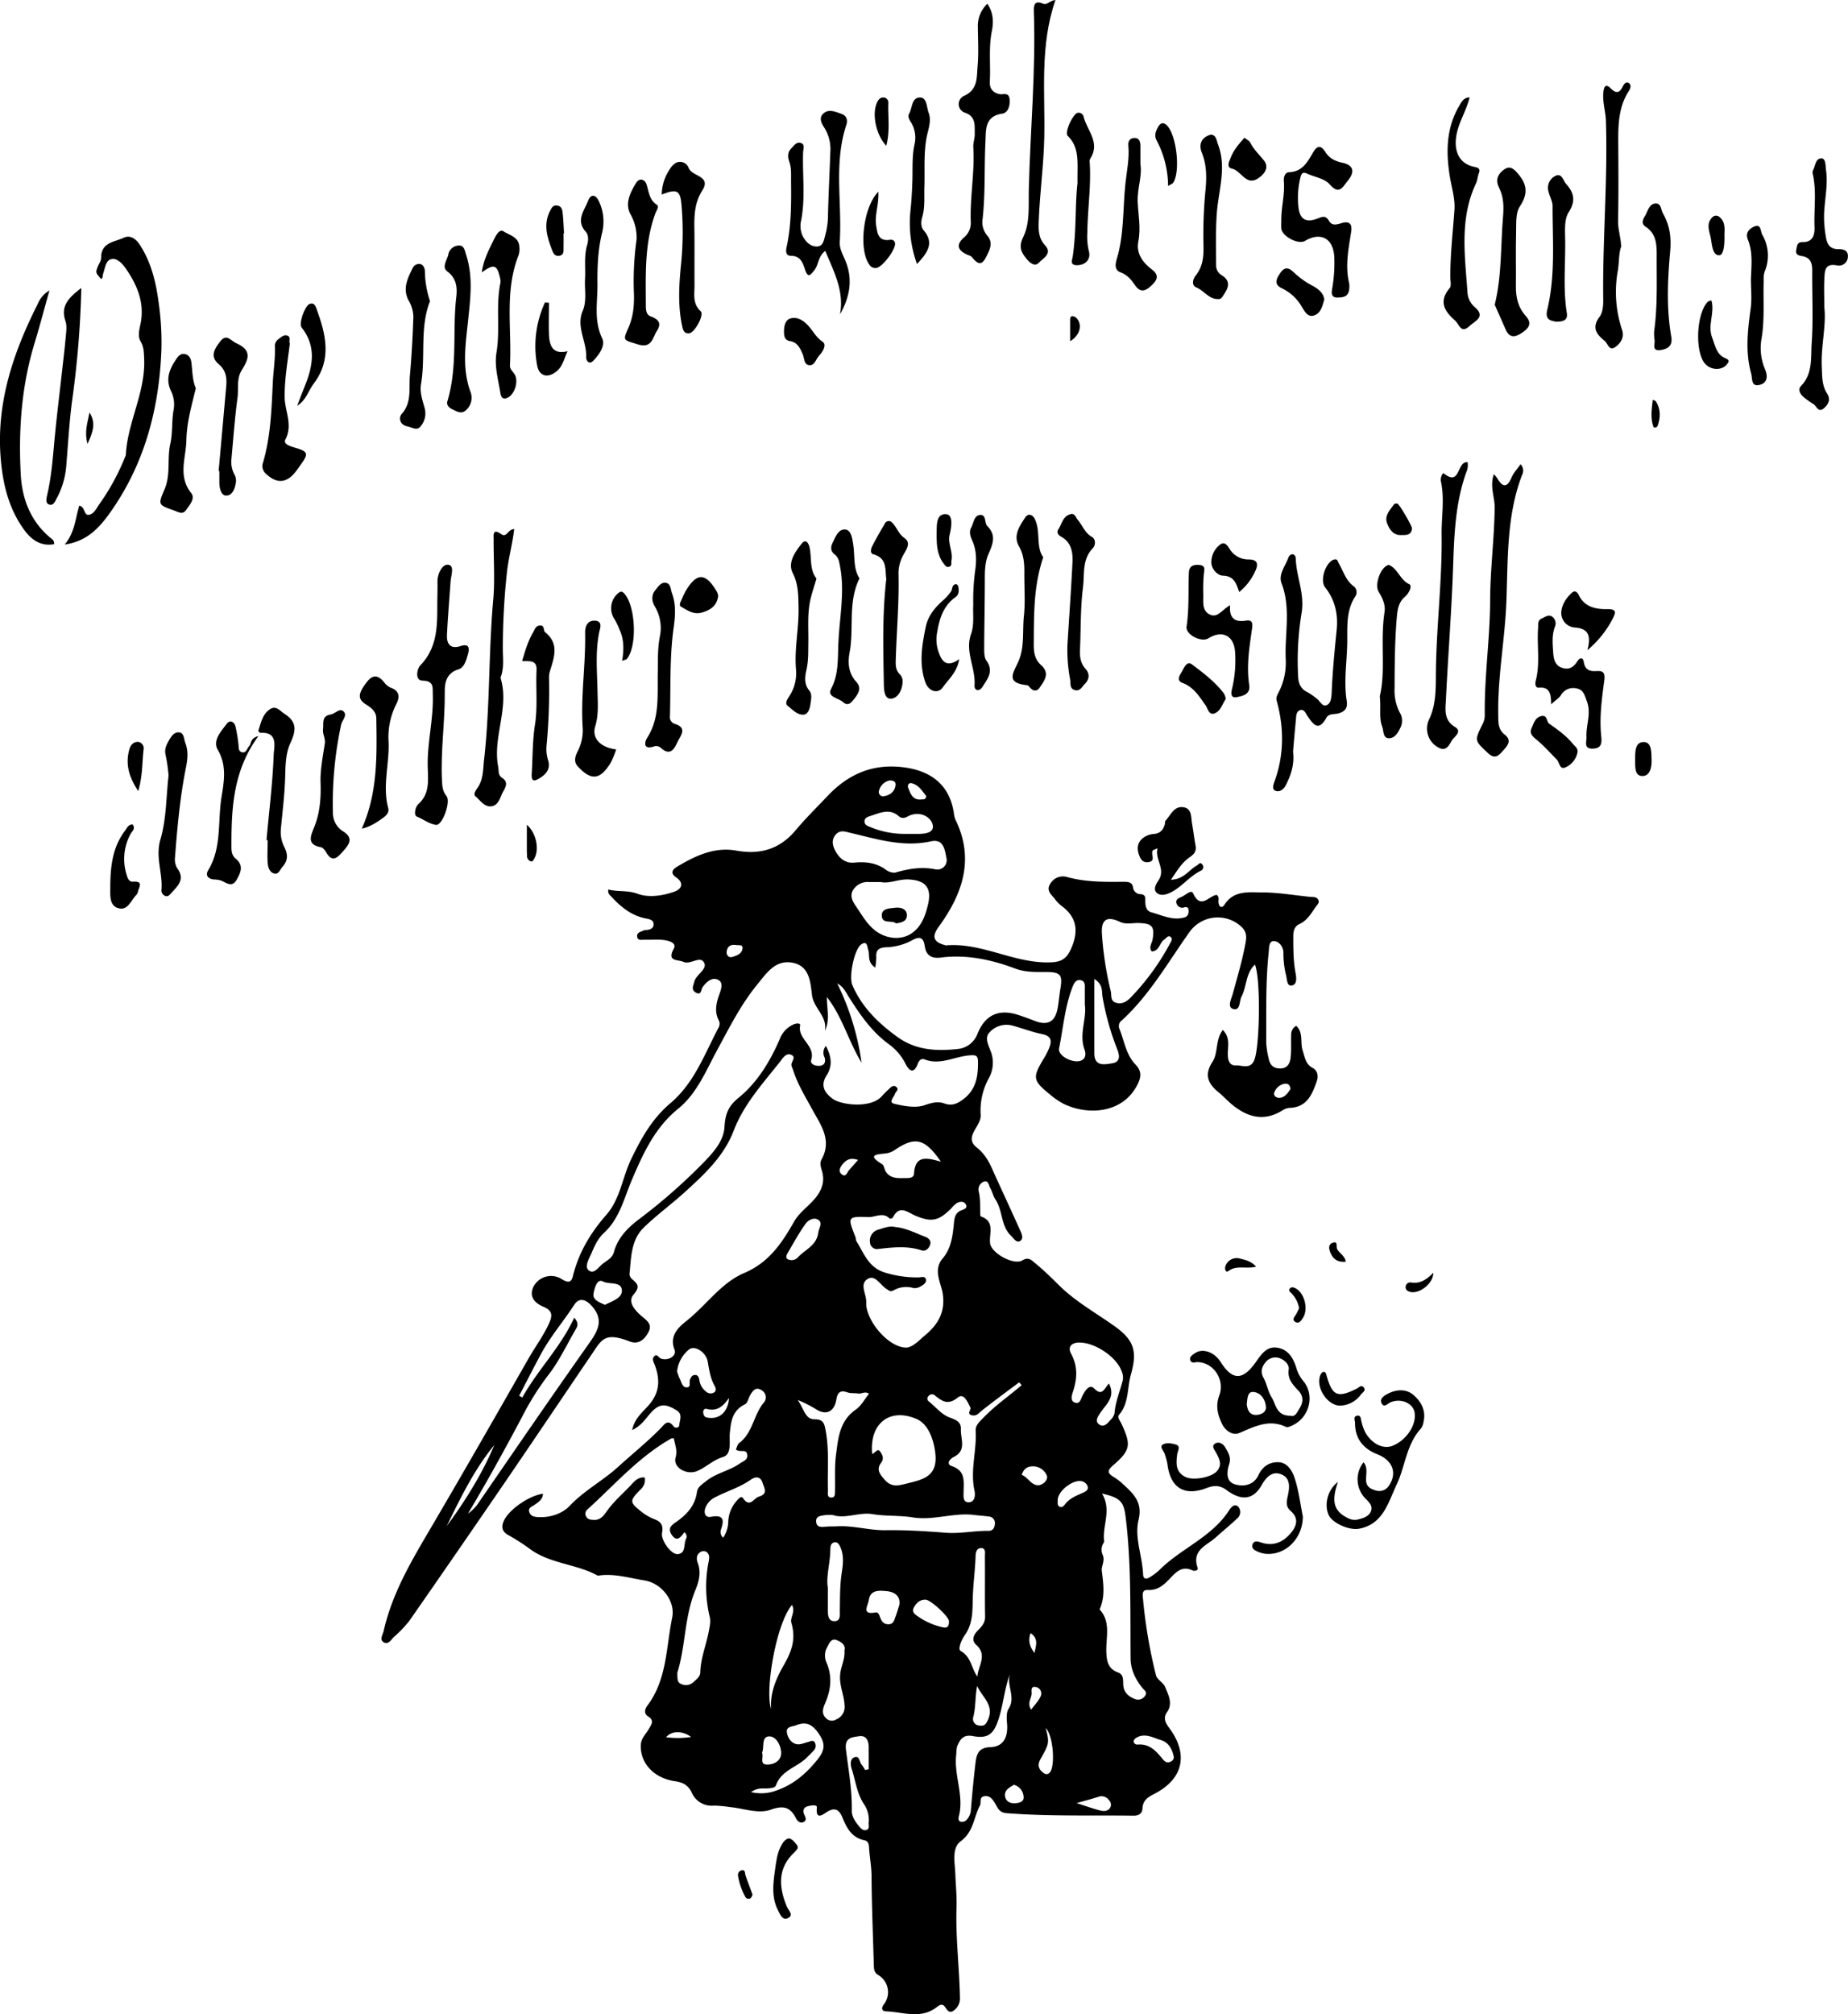 <svg xmlns="http://www.w3.org/2000/svg" viewBox="0 0 734.48 800.41"><title>spills</title><g id="Layer_2" data-name="Layer 2"><g id="Layer_1-2" data-name="Layer 1"><path d="M508.35,402.11c1.12.93.59,2,.68,2.92.19,1.88,1.31,2.65,2.44.89,3.69-5.69,9.6-4.81,14.85-4.8,6.4,0,12.81,1.14,19.21,1.77,1.14.12,2.43-.12,3.13,1.1s-.43,2.07-1.07,3c-1.78,2.59-3.35,5.31-6.41,6.72-2.1,1-2.44,2.88-2.42,5.05,0,4.81,0,9.6.9,14.38.35,1.81.72,4.77-1.68,5-1.8.2-1.68-2.62-2.15-4.33a36.91,36.91,0,0,1-1-8.87c-.09-2.45-1.88-4.46-3.84-4.47s-1.82,2.67-2,4.46c-1.26,11.76-.91,23.57-1,35.37a33.16,33.16,0,0,0,1,6.88c.55,2.77,2.12,4,4.86,3.89s3.65-2.24,3.87-4.42c.31-3,.09-6,.2-9a3.91,3.91,0,0,1,2-3.52c2.94,2.69,1.51,6.58,2.55,9.74.89,2.69,1.11,5.46,4,7,2.07,1.12,2.3,3.37,1.62,5.3-1.83,5.26-3.94,10.39-10.85,10.57a5.88,5.88,0,0,0-2.79,1c-7.35,4.57-13.94,2.74-20.11-2.38-1.79-1.48-3.35-3.25-5.16-4.71-4.21-3.41-6-6.91-2.53-12.22,2.34-3.59,1.08-8.74,4.1-12.64,3.16,3.12,1.87,6.78,2,10.09.1,2.4.88,4.12,3.31,4s5.69,1.71,7.24-2.26c2.14-5.45,2.57-32.11.21-37.84-3.73,3.57-3.22,8.69-5.29,12.65-1,1.86-.4,5.88-3.39,5-2.48-.76-.63-4.08-.07-6.17,1.85-6.87,3.92-13.66,5.13-20.7.55-3.18-.47-4.9-2.82-6.69a13.78,13.78,0,0,0-19.68,3.17c-8.52,12-15.77,24.87-26.77,34.93a2.77,2.77,0,0,0-1.05,3.11c2,4.89,2.66,10.45,6.45,14.4,2.42,2.52,2.36,4.76,1,7.62-5.93,12.35-20.54,12.58-29.77,7.91a31,31,0,0,1-5.3-3.68c-6.73-5.48-6.89-6.64-2.4-14.11a29.56,29.56,0,0,0,2.07-4c1.17-2.83,1.3-5-2.7-5.8s-7.95-2.37-12-3.43a9.05,9.05,0,0,0-8.74,2.59c-2.2,2.15-.77,4.78.21,7.37a12.67,12.67,0,0,1-.43,10.64,26.57,26.57,0,0,0-3.45,14.83c.43,4.67-7,8.79-1.5,13.11,4.19,3.29,5.65,7.61,7.63,11.93,3.22,7,6.47,14.07,9.65,21.13.61,1.34,1.34,3.21-.14,4.06s-2.55-1.13-3.55-2.06c-4.12-3.88-3.24-10-6.2-14.42-.91-1.36-1.24-3.08-2.06-4.51-.6-1-.67-3.1-2.37-2.67a3.34,3.34,0,0,0-2.23,4c.7,2.82.5,5.62.61,8.43,0,.49,0,1.36.17,1.43,5.88,2,3.26,6.84,3.74,10.7.5,4,9.49,8.86,12.85,6.78,2.48-1.54,3.75.05,5.19,1.23,3.34,2.73,6.44,5.8,9.49,8.8,6.48,6.38,14.32,10.73,21.61,15.89,8,5.64,9.51,10,6.82,19.45-1.52,5.33-.71,11.31-4.69,16-.87,1,.48,2.5,1,3.67,3.8,8.23,3.61,10.37-3.34,16.37-2.77,2.38-2,3.31.36,4.78a20.63,20.63,0,0,1,3.17,2.4c4.2,3.9,8.32,7.25,6.55,14.55-1.72,7,1.52,14.34,1.79,21.61.07,2,1.33,2.07,2.75,1.11a23.07,23.07,0,0,0,3.59-2.67c8.66-8.76,21.06-13.16,27.94-24,.75-1.18,2.22-2.73,3.64-1.18a3.3,3.3,0,0,1-.53,4.56c-2.76,2.62-5.73,5-8.56,7.57-3.6,3.22-9.56,5-7.16,12,.42,1.23-1.35,1.43-2.18,1-3.94-1.8-6.28.62-8.62,3.08s-4.86,5-8.89,4.75c-2.67-.15-2.14,2.15-2,3.65a200.12,200.12,0,0,0,5.15,30.26c.41,1.72,2.91,2.87,3.62,4.61,1.28,3.14,3.17,6.54.84,9.92-2.09,3-.1,5.07,1.36,7.17,7,10,4.81,19.39-6,25.16-2.5,1.33-5,2.44-5.19,6-.08,2-1.41,3-3.73,2.92-16.79-.22-33.58.32-50.35-1-2.84-.22-3.46-2.1-4.52-3.92-1-1.64-2.09-3.18-4.27-2.81s-1.1,2.46-1.73,3.66c-2.49,4.74-2.48,10.46-7.69,14.28-3.59,2.64-2.25,8.55-2.1,12.73.15,4.42.64,9,.49,13.39-.4,12,1.11,23.87,1.35,35.82a5.9,5.9,0,0,1-2.31,5.18c-2,1.56-2.78-.21-3.77-1.52s-2.28-.41-3.06.21c-6.36,5-13.38,2-20.14,1.74-1.37,0-2.33-.88-1-2.72a7.9,7.9,0,0,0-2.22-11.73c-1.59-1-1.68-2.31-1.72-3.82-.33-11.75-.82-23.49-.91-35.23,0-4-.79-7.89-1-11.84-.07-1.29-.48-2.37-1.82-2.64-4.92-1-7-4.73-8.66-8.85-1.27-3.13-2.91-4.53-6.32-2.36-1.56,1-4.45,3.38-3.93-1.8.13-1.3-2.26-.83-3.44-.56-1.82.41-2.34,1.79-1.53,3.44.56,1.15,1,2.29-.39,2.92-1.28.57-2.39-.42-2.88-1.41-2.23-4.45-4.88-5.39-10-3.56s-10.81-.52-16.25-1a48.65,48.65,0,0,0-6.39-.6,8.6,8.6,0,0,1-8.86-5.19c-1.37-2.87-3.38-4-6.54-4.48-8.52-1.19-13.88-7.18-13.71-14.23.06-2.85,2-4.44,3.2-6.54,1-1.77,2.37-3.31-.28-5-1.89-1.18-1.26-3-.23-4.38,7.77-10.37,7.35-23,9.79-34.87,1.35-6.53-4.13-13.69-11-14.78-5.88-.93-11.68-2.75-17.76-2a1.83,1.83,0,0,1-1,0c-8.64-4.71-19.18-4.6-27.24-10.85a82.72,82.72,0,0,0-8.4-5.32c-2.34-1.4-2.5-3.29-1.5-5.52,2-4.43,9.94-10,15.56-10.77-.12,2.34-1.83,3.35-3.35,4.41-1.07.74-2.66,1.19-2.09,2.89s2,1.91,3.65,2c4.79.24,9.54-1.45,12.38-4.46,5.76-6.11,13.15-9.94,19.27-15.51,5.63-5.13,11.59-9.91,16.95-15.37,1.35-1.39,2.81-3.87,5.08-.71.53.74,2.23.74,2.29-.54.09-1.93,1.44-4.25-1-5.78-5-3.17-7.41-2.66-11.21,1.94-1.7,2.07-3.36,4.35-6.51,5.83,1-5.19,4.94-7.63,7.43-10.94,3.68-4.87,3.45-9.73,1.54-14.91-.42-1.12-1.17-2.24-.38-3.25,1.21-1.54,1.89.37,2.82.7,2.94,1,6.37-1,5.38-3.58-2.17-5.69,1.87-9.07,4.82-11.41,7.8-6.18,13.7-15.1,22.87-19,9.9-4.18,15-11.92,19.84-20.39,2-3.55,5.39-5.85,8-8.85,2.91-3.34,4.43-7,3.06-11.45-.46-1.48-.88-3.08-.15-4.39,4.29-7.76-.25-13.67-3.71-20-2.72-5-5.77-9.94-7.53-15.45-.2-.62-.51-1.22-.68-1.85-.41-1.47,2.18-3.38-.15-4.35-2.06-.86-3.33,1.39-4.36,2.7-6.84,8.66-14.43,16.9-18.44,27.41-3.89,10.18-11.53,17.24-19.23,24.27-5.36,4.9-11.3,9.19-16.5,14.24s-5,12-5.72,18.57a3,3,0,0,0,1.19,2.09c2.28,2,3,3,.4,6.06s1.08,6.71,3.51,8.73,4,3.35,2.3,6.41c-1.64,2.88-3.92,4.75-7.37,3.42-10-3.84-11-.83-15.32,5.55-11.27,16.59-22.46,33.25-33.78,49.81q-19.07,27.87-38.36,55.59a46.3,46.3,0,0,1-6.2,6.49c-1.13,1.09-2.17,3.18-4,2.14s-.42-3-.08-4.46c3.38-15.11,11.2-28.15,18.93-41.3,13.08-22.27,25.89-44.69,38.71-67.12,2.7-4.72,6-9.09,8.21-14.11,1.38-3.09,1.07-4.89-2.19-6.29s-5.92-3.69-4.27-7.69a7.86,7.86,0,0,1,11.21-3.48c2,1.22,3.87,2.08,4.58-.89,2.29-9.44,7-17.35,13.42-24.64,5.44-6.23,6.3-14.83,9.83-22.13,4-8.31,8.38-16.09,15.56-22.14,9.48-8,13.57-19.52,19.14-30.05a3,3,0,0,0,.05-2.89c-1.75-3.42-1-6.74.19-10.13.71-2,1.76-4.77-.31-5.88-2.44-1.32-4.7.67-6.24,2.79-.75,1-.44,3.52-2.78,2.19-1.88-1.07-1-2.66-.55-4.37.84-2.91,5.3-4.89,3.86-7.53-1.59-2.89-5.41,1-8.2-.28-2.19-1-6.69,0-3.84-5.21,1.27-2.35-1.91-3.14-3.61-3.41-2.6-.42-5.32-.09-8-.19-1.06,0-2.62.49-2.92-1.09-.32-1.75,1.35-2,2.52-2.56a3,3,0,0,1,1-.2c1.45-.06,2.9-.57,3-2.05.18-2-1.79-2.28-3.1-2.54-5.89-1.15-10.12-4.75-14-9a2.45,2.45,0,0,1-.89-2.51c3.77,1,7.57.21,11.66,1.71,4.35,1.61,9.78.82,14.43-.79,3-1,4.26-3.42.79-5.78-2.5-1.7-1.19-3.22.36-4.15,7.23-4.32,14.84-8,23.55-6.45,9.59,1.74,17.35-.55,23.69-8.12,3.92-4.69,8.32-9,12.53-13.45,8.2-8.7,17.84-13.06,30.18-11.54,11.47,1.4,18.61,7.38,20.17,18.44a8.31,8.31,0,0,0,.6,2.39c7.69,15.73,2.81,29.55-6.64,42.53-2.75,3.79-2.29,6,2.33,7.28.16,0,.31.16.46.15,14.62-1.28,27.63,7.53,42.23,6.7,4.11-.23,6-1.79,7.63-5.52,3.06-7,2.23-12.47-4-17a12.33,12.33,0,0,1-2.41-2.53c-1.36-1.76-3.65-3.33-2-6a5.8,5.8,0,0,1,6.86-2.79c7.32,2,14.78,1.93,22.26,1.86,1.71,0,3.51,0,3.85,2.19a3,3,0,0,0,3,2.72c1.15.11,1.9.55,1.88,1.81,0,2.22-.07,4.74,2.48,5.43,4.27,1.16,8.44,3.36,13.1,2,1.38-.39,1.65-1.49,1.63-2.75,0-1.07-.61-1.54-1.6-1.27a2.39,2.39,0,0,1-3.21-1.56c-.51-1.46.85-2.12,1.85-2.5,1.61-.62,4-3.14,4.73-1.53C502,408.2,505.37,402.3,508.35,402.11ZM353,462.13c2.29,4.26,2.64,8.05.29,11.69-2.69,4.17-.64,7.1,2.47,9.35,3.41,2.47,15.15,3.87,19.47-1.08.87-1,1.85-1.92,2.81-2.83s1.86-1.79,3-.77-.31,1.77-.57,2.64c-.41,1.39-2.79,3.41-.23,4,3.9.93,8.46,1.76,12,.54,2.85-1,5.33-1.61,7.87-.68,3.19,1.16,5.42-.1,7.69-1.84,4.88-3.76,5.73-9,5.65-14.73,0-2.5-.82-2.74-3.32-2.55-6,.45-11.74,4.06-18,1.58-1.25-.49-2.18.55-2.62,1.76-1.65,4.5-3.64,2.49-4.87,0a21.61,21.61,0,0,0-6.76-7.88c-6.82-5-11.44-11.82-15.86-18.81-1.2-1.9-2.12-4-4.5-5.21a104.29,104.29,0,0,1,9.67,31.49c-5.19-8.42-7.61-18.22-13.79-26.09-.09,4.58,1.34,9.09-.83,13.46,1.18-5.75-4.41-8.93-5.09-14.2-.61-4.74-.81-11.4-7.4-12.84-7.1-1.54-10.65,4.06-14.41,8.65-6.53,8-11.11,17.19-16,26.2-4.41,8.18-8,17.1-15.33,23.05-9.38,7.61-14,17.86-18.51,28.46-3.08,7.27-4.88,15.27-11,20.9-2.43,2.23-3.72,5.08-4.95,8-.95,2.23-3,5.41-1.16,6.9,2.23,1.81,4-1.57,6-2.92,1.64-1.17,3.45-2.21,4-4.25,1.62-6,5.78-10,10.48-13.5A223.61,223.61,0,0,0,303.84,509c4.09-4.16,8.5-8.84,8.85-14.61.31-5.16,1.43-8.27,5.59-11.65,7.5-6.09,12.51-14.43,16.37-23.32a10.26,10.26,0,0,1,5.71-5.93c.9-.35,2.63-.58,2.4.56-1.05,5.39,6.16,7.89,4.41,13.61-.57,1.84,1.89,2.54,3.52,2.35,1.85-.22,2.34-1.69,1.76-3.38A4.09,4.09,0,0,1,353,462.13ZM372.63,431c-3.35-2.17-2.07-5-2.85-7.22-.36-1-.31-3.67-2.73-2-2.76,1.93-5,12.78-3.54,16.16,3.81,8.85,10.43,15.25,18.08,20.73,7.24,5.19,15.49,5.6,23.89,4.66a9.29,9.29,0,0,0,7.82-6.17c3.09-7.49,8.56-9.87,16.28-7.31,2.2.73,4.37,1.53,6.53,2.36,5.06,1.94,8,.34,9-5.07.47-2.59.66-5.24,1.1-7.84.91-5.45,0-6.53-5.68-6.55-4.14,0-8.23.16-12.29-1.37-9.53-3.58-19.39-5.67-29.63-4.36-3.84.49-5.84-1.11-6.32-4.54-.54-4-2.53-3.78-5.17-2.25a23.24,23.24,0,0,1-10.46,2.7c-2.88.19-3.82,1.34-3.63,4A28,28,0,0,1,372.63,431Zm12.48,151c2.69-.32,5-3,7.43-5,4.9-4.15,8-9,6.9-16.39-.66-4.42-4-9.37,0-14.08,3.25-3.82,3.93-8.66,4.39-13.44.23-2.43.39-4.65,3.11-5.68,1-.38,2.56-.88,1.63-2.4-.83-1.35-2.39-1.05-3.58-.41a10.69,10.69,0,0,0-2.15,2.06c-5,5-7.8,5.63-14.23,2.93-3.17-1.33-6.37-4.54-9,.74-.14.29-1.13.55-1.28.39-2.63-2.72-5.66-.49-8.43-.59-8.33-.28-8.33-.08-5.2,7.8.25.61.17,1.38.5,1.91,2.95,4.68,4.62,10.15,11,12.26a43.24,43.24,0,0,0,13.64,2c1,0,2.64-.71,2.93.9.21,1.19-1,2.07-2,2.6a4.76,4.76,0,0,1-2.81.78,10.25,10.25,0,0,0-8.18.92c-1.13.69-1.8-.06-2.65-.58-2.44-1.48-4.4-5.56-7.2-4.18-3.82,1.88-.91,6-.9,9.09,0,.5,0,1,0,1.5C369.79,572.54,378.45,582.15,385.11,582Zm-67.9,40.5c.43-.88.63-2.07,1.33-2.59,5.37-4,5.68-11,9.65-15.9a3.24,3.24,0,0,0-.9-5.16c-2.19-1.36-3.33.32-4.31,1.91-.76,1.24-1.06,3.22-2.12,3.75-5,2.47-5.58,6.6-6.05,11.55-.3,3.18.92,8.31-2.72,9.41-4,1.21-6.68,4.08-10.28,5.58-4.15,1.73-9.63-1.38-8.56-5.31.84-3.05-.3-5.21-.67-7.68-.63,0-.83-.06-.95,0-13,7.32-22.66,18.54-33.52,28.35a2.16,2.16,0,0,0-.36,2.76c.67,1.22,1.86,1.23,3,1.3,2.59.16,4-1.78,5.17-3.44,2.89-4.14,6.77-7.3,10.14-11,1.33-1.44,2.76-2.68,4.94-2.4a5,5,0,0,1-1.68,4.74c-4.42,4.57-4.48,5,.47,8.93a20.27,20.27,0,0,0,5.18,2.94c2.63,1,3.48,2.6,2.91,5.39s3.56,8.58,6.13,8.42c3.42-.22,2.4-3.72,3.3-5.81.33-.76.73-1.52-.5-2.91-1.23,1.47-2.79,4.27-5,1.18s.62-4.43,2.23-5.61c4.06-2.95,7-6.38,7.72-11.55.28-2.07,2.19-3.13,3.76-4.39,4-3.17,9.13-4,13.2-6.87,1.3-.93,3.33-1.39,3-3.53C321.41,622,318.91,623.9,317.21,622.47ZM462.73,640c4,6.57,0,12.85.87,19,0,.27-.25.6-.4.9a4.93,4.93,0,0,0-.24,4.35c1.11,2.35-.53,4.65-.32,6.34.67,5.31,1.42,10.38-.86,15.44,4.54,4.94,2.52,11,2.67,16.61.09,3.75.61,7,4.64,8.44,2.22.81,2,2.76,2.08,4.6.06,3.06,1.84,4.88,4.53,5.9a3.29,3.29,0,0,0,4-1c1.31-1.6-.09-2.32-.89-3.31-2.77-3.41-4.67-7.31-4.71-11.7-.17-18.57.33-37.15-1.9-55.68C471.46,643.46,470.41,641.7,462.73,640Zm-252,7.95A15.31,15.31,0,0,0,215,643.6c14.62-21.25,29.2-42.53,44.09-63.59,3.6-5.09,5.65-9.34.7-14.73-2.31-2.52-4.92-3.2-6.77-.35-4.36,6.72-9.65,12.83-13.44,19.94-2.88,5.4-5.67,10.84-8.49,16.26l1.24.71c6.12-11,15.2-19.91,20.64-31.72,1.79,2,1.39,3.26.69,4.46-3.66,6.25-6.74,13-11.19,18.59A109.69,109.69,0,0,0,232,610C225.22,622.77,218.25,635.42,210.76,647.92ZM482.47,424.57c-1.21-1.75.09-3.18.36-4.73.93-5.2-.2-6.43-5.57-6.55-2.47-.05-5.06.64-7.38-.46-5.11-2.42-7.52-1-7.18,4.67a133.67,133.67,0,0,0,3.52,22.92c.4,1.68-.28,3.87,2.11,4.55s4.07-.39,5.73-2a95.39,95.39,0,0,0,15.69-21.53c.5-.91,1.22-1.86.23-2.64s-1.65.49-2.42,1C485.56,421,485.61,424.5,482.47,424.57ZM371.4,624.28c1.3-.48,2.13-2.46,3.12-1,.77,1.11,1.8,2.66.42,4.5-2,2.63-.53,4.56,1.48,6.79,2.76,3.08,5.48,2.24,8.72,1.44,6.59-1.61,12.51-2.85,11.31-12.31-.65-5.15-2.71-11.39-7.55-13.4C378.3,605.84,370.2,612.18,371.4,624.28ZM374.83,397c-1.93,0-3.26,0-4.59,0a6.8,6.8,0,0,0-6.4,3.12c-1.54,2.5-.12,4.74,1.34,6.86,2.06,3,3.84,6.19,6.63,8.65,4.5,4,11.1,4.85,15.63,1.49,3.57-2.64,5.07-6.72,6.1-11,1.6-6.62-.69-9.74-7.47-10.14C382,395.72,378.27,397.75,374.83,397Zm5.58-3.71c5.27-1.52,10.47-2.48,16.06-1.35a3.72,3.72,0,0,0,4.42-4.59c-.65-3.41-1.24-7.62-6.19-6.52-11,2.44-21.32-.88-31.75-3.32-2.15-.5-4.19-1.39-6,.58-2,2.29-1.2,4.83.07,7,1.57,2.63,3.8,4.52,7.32,4.19,4.54-.44,8.92.08,12.72,3A5.77,5.77,0,0,0,380.41,393.29ZM355.79,648.53a22.08,22.08,0,0,0-2.85,0c-1.74.31-4.12.22-3.8,2.84.27,2.26,2.41,1.93,4,1.78,1.46-.14,2.93-.06,4.35-.14,6.5-.35,12.76,1.65,19.26,1.55,7.93-.12,15.89.38,23.8,1,5.81.45,11.48-.83,17.24-.74,1.38,0,2.28-1.07,2.36-2.71a2.58,2.58,0,0,0-2.49-3c-1.8-.26-3.63-.34-5.43-.58-8.3-1.13-16.41,2.28-24.71.94-5.29-.86-10.64-.41-16.05-1.31C366.34,647.29,360.58,650.18,355.79,648.53Zm109.73-52.24c2.7,5.42-1.2,8.22-3.37,11.52-1.08,1.62-2.4,3.39-.54,4.73s3.37-.47,4.57-1.88a5.21,5.21,0,0,0,1.52-2.52c.36-4.67,2.25-8.93,3.34-13.39a6.31,6.31,0,0,0-.5-3.36c-2.08-5.79-10.69-11.46-16.84-11.39-3.24,0-4.65,1.84-3.27,4.38,2.78,5.13,2.46,10,.72,15.28-.41,1.24-1.22,3.63,1,4.25,1.87.53,2.21-1.6,2.86-2.85,1-1.95,2.73-4.7,4.56-2.86C463,601.67,463.64,598,465.52,596.29ZM293.94,711.2c.11,2.09-.23,3.8,1.57,4.48a4.34,4.34,0,0,0,4.68-.62c1.26-1.11,2.84-2.32,2.88-3.93.13-5.65,2.32-10.81,3.35-16.24.36-1.92.87-4,.42-5.83a51.07,51.07,0,0,1-.53-21.56c.26-1.43.72-3.07-.6-4.19a2.33,2.33,0,0,0-2.82.1c-1.38,1.05-1.38,2.62-.84,4.07,1.46,3.88.5,7.48-1,11.08C296.7,689.22,297.23,700.93,293.94,711.2ZM430.81,596.91l-1-1.11c-5,3.74-10,7.41-14.86,11.25-1.18.94-2,2.21-3.78,1.86-2.52-.49-.28-2.15-.78-3.16-1.08-2.19-2.57-5.85-5-3.89-3.88,3.15-6.19,1.45-9-.79a1.71,1.71,0,0,0-2.61.2,1.36,1.36,0,0,0,.19,2.16c2.65,2.19,5,5.11,8.09,6.29,2.65,1,4.73,1.75,4.59,4.74-.17,3.81,2.43,8.4-2.84,11-1.59.78-3.13,2.82-.78,3.62,5.51,1.86,4.74,6,4.7,10.09,0,1.76-.43,4.36,2.06,4.29s2.65-2.88,2.26-4.66c-1.76-8,.95-15.87.48-23.82-.12-2.22,1.7-3.68,3.23-5.27C420.36,604.94,425.82,601.2,430.81,596.91Zm-4.46,114.23c-2.35,6-2.74,12.3-4.66,18.3s-4.07,8.08-10.28,6.92c-3.9-.73-5.09,1.4-6.24,4.07a11.68,11.68,0,0,0-.33,2.94c-1.16,8.35,3.19,16.46,1,24.86-.18.71-.33,1.79.66,2.15a2.46,2.46,0,0,0,2.65-1,6,6,0,0,0,1.47-3.59c.51-6.26,1.09-12.51,1.84-18.74.4-3.38,1.15-6.14,5.87-6.28,5-.15,7-3.65,6.7-8.87-.14-2.12-.46-4.74.55-6.33C428.73,720.75,424.37,715.89,426.35,711.14ZM341.8,602.83c2.58,3.67,3,7.7,6.7,7.65,3.33,0,3.83,1.52,4.31,4,1.61,8.07.74,16.24,1,24.36,0,1.05-.42,2.67,1.27,2.74s1.5-1.48,1.53-2.6c.12-4.78-.22-9.61.4-14.32.87-6.63,1.38-13.53,7.84-18,2.17-1.49,3.53-4.16,5.3-6.34-1.76-1.09-2.95.16-4.23-.06-1.47-.24-3.05,0-4.42-.49-2.88-1-3.9.16-4.34,2.87-.8,4.8-4,6.42-8,3.9A46.8,46.8,0,0,0,341.8,602.83ZM455.91,445.67c0-2.26,0-4.08,0-5.9,0-1.47.29-3.33-1.55-3.76-2-.47-2.79,1.27-3.41,2.87-3,7.81-3.64,16.15-5.28,24.26-.49,2.43,3.89,5.23,7.31,5.09,3.25-.14,3.54-2.7,2.83-4.61C453.49,457.39,456.75,451.35,455.91,445.67Zm-42.7,267.08c.24-4.27,4.15-8.49-.49-12.66-2-1.81-1-4,.64-5.68,1.51-1.55,2.95-2.95,2.91-5.47-.14-8,0-15.94-.08-23.92,0-1.35.52-3.5-1.71-3.36-1.68.1-2,2-2,3.51-.2,5.62-1,11.18-1.12,16.83-.09,4.82,0,9.87-3.18,14.28-1.2,1.68-2.88,5.56-1.64,6.25C410.79,704.89,410.73,709.31,413.21,712.75Zm-14.5-204.62c-6.4-9.31-10.29-10.13-18.34-4.65a8.37,8.37,0,0,1-3.68,1.37c-3.93.39-7.27.67-1.36,4.25.82.5.89,2.12,1.53,3.06,1.84,2.72,4.73,2.51,7.52,2.48,1.5,0,3.54.1,3.65-1.77C388.46,505.45,393.08,506.5,398.71,508.13ZM323.24,758.61a17.12,17.12,0,0,0,8.95-.24c7.32-2.25,12.66-6.7,17.38-12.57,3-3.69,3.36-6.37.62-10.36-2.44-3.56-4.8-5-8.94-3.41-1.67.65-4.18.46-3.74,3,.35,2,1.68,4.19,4,4.57,1.35.23,2.88-.49,4.31-.85.93-.23,2-1,2.71.06a2.64,2.64,0,0,1-.33,3.24c-.85,1-1.85,1.92-2.79,2.86-3.9,3.87-10.18,5.07-12.28,11.08-.34,1-2.25,1.11-3.64,1.19C327.76,757.22,325.88,756.83,323.24,758.61ZM312.18,657.55a12,12,0,0,0,2-6.26,13.22,13.22,0,0,1,3.16-8.16c.7-.81,1.94-2.45,2.71-1.32,2.76,4.06,4.23,0,6.33-.6,3.74-1.11,2.11-3.39,1.45-5.47-.9-2.87-3.05-2.41-4.73-1.23-4.26,3-9.21,4.46-13.77,6.79a7.86,7.86,0,0,0-4.29,4.58c-.64,2,.17,3.76,2.2,3.37,4.93-.94,5.48,1,4.07,5A3,3,0,0,0,312.18,657.55Zm56.38,92.28,1.46-.25c0-2.9,0-5.81,0-8.71,0-2.67-.94-4.91-3.91-4.44-2.65.42-5.74.43-5.14,5.3,1,8,2.46,16,2.32,24.14-.05,2.58,1.46,4.66,3.1,6.58.68.78,1.44,1.52,2.52,1.27,1.66-.38,1-1.85,1.09-2.88a11.07,11.07,0,0,0-1.91-7.5c-2.8-4.19-3.3-9.28-4.85-14-.43-1.28-.77-3.82,1-4.51,2.29-.91,2,2,3.05,3A12.08,12.08,0,0,1,368.56,749.83Zm91.12-314.31c0,10.4,0,19.94,0,29.49,0,5.51,4.2,4.46,7.18,4,3.68-.62,2.65-3.82,1.76-6A106.31,106.31,0,0,1,463,442.92C462.51,440.66,463.42,437.82,459.68,435.52Zm-75-57.66c2.51,0,4,0,5.5,0,2.4-.05,5.54-.5,5.34-3.07-.18-2.31-2.52-4.58-5.59-4.81a7.6,7.6,0,0,0-4.33.92c-1.22.66-2.42,1-3.66-.08-3.69-3.24-7.49-1.26-11.22-.09-1.06.33-2.39.77-2.38,2.19s1.24,1.82,2.34,2.25A35.32,35.32,0,0,0,384.71,377.86ZM360.37,702.34c.61-2.2-1.33-3.43-3.07-4.11-2.27-.88-3,1.39-3.85,2.92a6.71,6.71,0,0,0-.3,5.79c2.45,5.56,1.9,10.89-.42,16.29-.84,2-1.66,4.08.28,6a3.23,3.23,0,0,0,4.08.51,5.29,5.29,0,0,0,3.33-5.51c-.15-4.33-2.34-8.21-1.69-12.92C359.12,708.4,360.64,705.72,360.37,702.34Zm-20.86-18.09c-6.4,7.62-10.83,34.41-8.24,41.36-.64-6.49,2.27-12.72,5-17.45,3.37-5.88,4.82-10.56,3-16.83C338.68,689.29,341,687,339.51,684.25Zm-45.66-92.76a21.63,21.63,0,0,0,1.12,3c.67,1.27.94,3.29,2.64,3.31,2,0,.92-2.05,1.39-3.13s.88-1.82,2.07-1.79,1.46,1.06,1.65,2.07a6.85,6.85,0,0,0,2.73,4.59,2.59,2.59,0,0,0,3.23.2c.94-.77.51-1.85,0-2.71-1.66-3-2.07-6.26-2.66-9.53-.66-3.68-5.11-6.53-7.41-4.77A13.08,13.08,0,0,0,293.85,591.49Zm59.92,85.88c0,3.59,0,6.09,0,8.59,0,2,0,4.59,2.38,4.73,2.91.18,2.35-2.66,2.39-4.53.09-5,0-9.92.79-14.91.5-3.16.87-6.65-.53-9.85-.47-1.08-1.1-2.3-2.47-2s-1.55,1.55-1.56,2.77C354.73,667.59,353,673,353.77,677.37Zm28.42,6.87c.62-4.07-2.77-5.3-5.13-5.48s-6.38-.83-7,3.55c-.34,2.32-3.1,6,2.78,4.93,1.07-.2,1.44,1.28,1.79,2.15.61,1.53,1.44,2.57,3.24,2.54,2,0,2.28-1.68,2.8-3C381.26,687.36,381.7,685.76,382.19,684.24Zm-43-137a3.33,3.33,0,0,0,2.68-1.11c2.84-3.11,7.42-4.61,8.09-9.79.23-1.7,1.74-3.71.24-4.94-1.77-1.45-4.2-.1-5.25,1.36-2.7,3.76-4.91,7.86-7.26,11.86C336.78,546.2,337.37,547.13,339.21,547.23Zm53.38,134.92c-2.34-.06-3.79,1.51-4.66,3.24-1,2,1.1,3,2.31,3.84a27,27,0,0,0,9.08,3.86c2.29.59,2.63-.7,2.61-2.38C401.9,688.85,394.46,682.09,392.59,682.15ZM221.21,620.73c-8,9.73-13.42,21-18.92,32.2C209.71,642.84,216.33,632.29,221.21,620.73ZM491.29,744.84c-.58-3.37-2.14-6-5.19-6.9s-6.39-3-9.79-.85c-1.95,1.23-.65,2.76.57,2.65,4.91-.43,7.45,2.75,10.1,5.91.82,1,1.78,1.5,3,.9A2,2,0,0,0,491.29,744.84ZM265.19,565c2.62-1.37,6.69-2.56,6.73-5.52,0-4-5-2.4-7.56-3.77-2.37-1.26-3.31,2.81-3.69,4.66C260.13,563,262.76,563.91,265.19,565ZM413.12,716.44c-.85,4.13-.5,8.23-1.51,12.22a2.64,2.64,0,0,0,2.46,3.53c1.94.27,2.57-.5,3.38-2.4C420,724,415,720.79,413.12,716.44Zm32-74.05c.08,1-.31,2.15.64,2.75,1.11.7,1.89-.4,2.44-1.07,1.85-2.3,4.44-3.28,7-4.4.94-.41,2.27-1.15,1.83-2.53a3.14,3.14,0,0,0-2.57-2.08C451.05,634.47,445.35,638.92,445.14,642.39ZM327.62,743c.73,1.72-1.2,4.73,2.11,4.68,2.68,0,5.47-1.49,5.48-4.54s-2-6.67-4.68-6.65C327.22,736.53,328.61,740.8,327.62,743Zm112.76-9.86c1.47,6,1.44,6.09-2.17,12.53-1,1.84-.9,3.51.75,4.91.9.76,1.85,1.47,3,.28C444.17,748.62,443.5,736.39,440.38,733.15Zm-9.55-100.56c2.52.9,3.74,4.12,6.51,4.11,1.84,0,4.18-2.07,3.44-3.93a6,6,0,0,0-5.91-3.57C432.84,629.3,431.55,630.33,430.83,632.59ZM452.65,763c3.81,1.22,6.37,2.15,9,2.84,1.41.37,3.06.63,4.15-.75a2.42,2.42,0,0,0-.25-3.2,3.61,3.61,0,0,0-4.38-1.35C458.82,761.3,456.43,761.92,452.65,763Zm-24.94-7.28c-1.69,1.06-3.72,2-3.54,4.34.17,2.08,1.88,3.1,3.89,3,1.65-.08,3.77-.52,3.51-2.62A5.2,5.2,0,0,0,427.71,755.72ZM314.49,602c-2.21,3.15-4.64,5.55-8.93,4.34-.86-.24-1.48.64-1.3,1.62.14.79.35,1.57,1.39,1.8C310.43,610.78,314.12,607.81,314.49,602Zm63.83-245.36a5.47,5.47,0,0,0-4.19,4,1.69,1.69,0,0,0,1.84,2.27c2.37-.39,4.29-1.65,4.71-4.28C380.92,357.08,379.87,356.66,378.32,356.61Zm14.5,6.11c-1.57-1.93-2.94-4.31-5.66-5-1.29-.34-1.85.85-1.43,1.87.91,2.25,1.71,4.84,5,4.58C391.58,364.08,392.82,364.49,392.82,362.72Zm144.8,116.57c0-1.43-.8-2.3-2.12-2.19a5.29,5.29,0,0,0-4.3,3.54c-.47,1.11.81,2.17,2.06,2.09C535.43,482.59,536.55,480.9,537.62,479.29ZM365.77,507.43c-2.9-1-4.53-.15-5.95,1.49-1.2,1.37-2.07,3.07-.45,4.29s2.08-.9,2.89-1.81C363.34,510.2,364.4,509,365.77,507.43Zm-48.42-85.38c-2.17-.36-3.58.49-3.79,2.68-.14,1.34.86,2.42,2.11,2.06,1.76-.5,3.89-1.18,4.18-3.35C320.08,421.72,318.37,422.19,317.35,422.05Zm117.22,303.8c1.31-1.76,2.81-3.26,3.67-5.06a2.63,2.63,0,0,0-1.81-3.92c-2.21-.43-1.6,1.61-1.67,2.73C434.64,721.51,432.92,723.27,434.57,725.85ZM299.44,736.73c-3.41-2.56-7.82-2.52-9.95.1A35.68,35.68,0,0,0,299.44,736.73Zm136.48-33.37c.43-2.71,1.87-5.65-1.58-7.89C433.2,698.67,434.18,701.09,435.92,703.36Z" transform="translate(-24.75 -46.51)"/><path d="M538.68,345.22c.57,4.92-.78,9.32-3,13.49-.81,1.54-2.45,2.71-4.09,2-1.35-.6-.74-2.43-.31-3.62,3.87-10.64,3.86-21.37.87-32.18-.35-1.28.27-2.25.79-3.29a25.87,25.87,0,0,0,2.83-12.9c-.52-10.14,2.17-20.4-1.68-30.46-1.36-3.55,1.63-6.95,2.8-10.37a2,2,0,0,1,1.44-1.14c.9,0,1.39.81,1.41,1.71.21,7.16,3.55,13.78,2.36,21.38a117.25,117.25,0,0,0-1.39,25.83c.17,2.65,1.15,4.73,3.77,5.93a25.48,25.48,0,0,1,3.64,2.56c1.3.91,2.13,3.28,3.89,2.55s1.88-3.05,2-4.79c.33-8.43,1.16-16.8,2-25.19.59-6.08-.6-11.79-4.57-16.79-2.26-2.83.19-10,3.43-11.06,1.53-.5,1.54.82,2,1.54,1.84,3.08,2.71,6.73,5.9,9.05a3,3,0,0,1,.6,4.09c-3.59,5.46-3.12,11.84-3.16,17.8-.06,7.89-1.48,15.78-.21,23.68.44,2.73-.6,4.27-3.51,5-1.51.35-3.64,0-4.55,1.65-3.21,5.75-5.25,2.65-7.58-.73-.65-.94-1.22-2.77-2.88-2.26-1.43.44-1.54,1.95-1.64,3.34C539.44,336.43,539,340.88,538.68,345.22Z" transform="translate(-24.75 -46.51)"/><path d="M50.48,262.88c4.09-4.92,4.19-10.43,5.79-15.44,2.36.46,1.73,3.88,3.74,3.64s3-2.43,4.1-4.06a89.41,89.41,0,0,0,10.45-19.18,1.66,1.66,0,0,0,.19-.46c.65-13.15,7.93-25,7.29-38.46-.11-2.33-.1-4.54-1.39-6.71s-.5-4.78,0-7.24c1.6-8.26-1.43-15.34-6-21.89-1.32-1.87-3.35-4.06-5.57-3.62-2.38.48-2.53,3.58-3.31,5.72-.26.75,0,1.69-.85,2.21-2.18-2.55-2.2-2.56-1.38-4.75.46-1.24,1.41-2.46,1.4-3.69-.05-6.2,5.42-6.26,9.06-8,2.32-1.08,4.61.23,6.24,2.72,4.48,6.83,6.4,14.55,7.46,22.36a111.19,111.19,0,0,1,1.21,19.34c-.88,23.51-6.67,45.48-20.41,64.85C64.28,256.13,59.4,261.63,50.48,262.88Z" transform="translate(-24.75 -46.51)"/><path d="M352.75,146.21c-2.91,2.16-2.58,5.47-4.34,7.67-1.45,1.8-2.49,3.45-3.72-.3-.84-2.54-1.77-5.44-5.58-5.41-2.14,0-2.07-2-1.75-3.4,1.95-8.81,1.88-17.74,1.79-26.67,0-2.48.15-4.92-.72-7.39-.58-1.64-.75-3.66.75-5.17,1-1,2-2.65,3.62-2.28,2.1.47,1.18,2.47,1.14,3.73-.32,9.12,1,18.27-.83,27.36a9.25,9.25,0,0,0,.64,5.88c1.18,2.38,3.11,4.26,5.69,4.23s2.81-2.8,3.4-4.85a31.09,31.09,0,0,0,1-7.87c.2-8.28.63-16.56.92-24.84a16.14,16.14,0,0,0-2.54-9.9c-1.19-1.78-2-3.86-.15-5.44,2.18-1.87,4.66-.61,7,.15s2.62,2.74,2.06,4.41c-5.08,15.29-1.65,31-2.62,46.52-.16,2.56,1.1,4.82,2.09,7.12,3.24,7.5,2,14.64-2,21.67C360.35,162.11,356.14,154.41,352.75,146.21Z" transform="translate(-24.75 -46.51)"/><path d="M618.48,234.92a16.92,16.92,0,0,1,1.27,1.51c2,3.44,3.84,4.35,5.77-.19.79-1.86,2.29-3.42,3.56-5.25a3.6,3.6,0,0,1,.61,4.26c-6.25,16.33-5.57,33.5-6.24,50.53-.59,14.91-3.48,29.65-3.23,44.64.06,3.05-.21,5.78,2.56,8,3.2,2.52.81,4.69-.91,6.67s-3.21,3.05-5.76.66c-5.31-5-5.42-4.83-2.08-11.59a7.67,7.67,0,0,0,.84-3.33C614.64,315.34,617,300,617,284.56c.07-12.07,1.66-24.12,1.8-36.24C618.9,244.05,616.74,239.91,618.48,234.92Z" transform="translate(-24.75 -46.51)"/><path d="M194.76,351.71c-.36-9.82,2.37-19.44,2-29.28-.12-2.79.59-5.36-4.2-5.47-2.84-.06-2.23-4.52-.74-6.07,8.12-8.44,6.44-18.95,6.8-29.06.06-1.5,0-3,0-4.5.08-3.11,2-6.7,4.23-6.42,2.68.34,1.18,4.11,1,6.46-.49,7.11-1.1,14.21-1.46,21.33-.19,3.7,1.37,5.89,5.48,4.52,3.4-1.13,3.49,1,2.9,3.11-.67,2.36-1.4,5.43-3.82,6.16-4.86,1.47-5.47,5.44-5.43,9,.12,11.82-1.71,23.57-1.1,35.4.11,2.19.29,4.12,1.82,6,1.77,2.19-1.66,11.66-4.14,11.4-2.67-.28-5.1-2.28-7.75-3.33-1.14-.45-.7-3.68.68-4.93C195.5,362,194.92,356.86,194.76,351.71Z" transform="translate(-24.75 -46.51)"/><path d="M417.17,48c2.57,3.78,2.44,7.57,1.76,11-1.3,6.64-.42,13.28-.78,19.9-.14,2.75,1.09,4.36,3.77,5,1.53.34,3.85-1,4.1,2.15.21,2.67-.69,5.3-3,5.64-7,1-6.38,6.63-6.6,11-.52,10.26,0,20.58-1.14,30.83a8.23,8.23,0,0,0,1.81,6.55c2,2.28,1.54,4.57.39,6.92-1.42,2.93-2.72,6.49-6.36,1.77-.46-.6-1.43-.81-2.18-1.16-3.64-1.73-4.18-3.88-1.19-6.62a7.47,7.47,0,0,0,2.84-6c-.41-10,1.6-19.88,1-29.87-.11-1.79.61-3.62.57-5.42-.07-3.36.56-7-4.07-8.45a3.6,3.6,0,0,1-.2-6.63c5.63-2.51,5-7.41,5.4-11.79.46-5.12.14-10.31.11-15.47A12.08,12.08,0,0,1,417.17,48Z" transform="translate(-24.75 -46.51)"/><path d="M44.4,161.93c-2.1,7.45-3.87,14.26-5.93,21C33.26,200,32.06,217.48,33,235.1c.53,9.59,3.86,18.45,11.63,25,.69.58,1.78,1.08,1.61,2.64-5.43,1-9.2-1.92-12-5.85-6-8.3-8.34-17.9-9.19-28-1.88-22.15,4.91-42.21,14.68-61.56A11,11,0,0,1,44.4,161.93Z" transform="translate(-24.75 -46.51)"/><path d="M534,133.76c0-5.12,1.47-10.15,1-15.33-.12-1.47.39-3.44,2.13-3.5,5.24-.18,7.31-4.1,9.44-7.75,1.75-3,3.19-3,4.93-.27,1.62,2.54,3.88,3.65,6.82,4.28,4.37.93,5.06,3.58,2.09,7.15-1.91,2.3-3.32,5.91-7.23,1.38-2-2.27-5.89-2.83-8.9-4.21-1.65-.75-2.23-.28-2.68,1.51a33.61,33.61,0,0,0-.77,11.89c.55,4.8,3,6.2,7.64,4.41,1.94-.75,3.2-1.25,4.47.94s3.22,1.43,5.24.85c2.66-.76,4.07.24,3.6,3.35-1,6.67-2.45,13.33-.91,20.14a8.17,8.17,0,0,1,0,3.48c-.53,2.56-2.72,2.63-4.71,2.65-2.23,0-2.25-1.74-2-3.21a59.39,59.39,0,0,0,.9-12.83c-.35-7.44-5.35-10.19-11.7-6.43-2.64,1.57-9.2-1.92-9.35-5C533.92,136.1,534,134.93,534,133.76Z" transform="translate(-24.75 -46.51)"/><path d="M500.44,587.76c-.54,0-2.1.62-2.57-.66-.56-1.47.91-2.27,2-3,3-1.92,7.51-.3,10,3.58,4.69,7.47,8.8,7.46,14.06,0,2.11-3,4.26-6.34,8.53-5.63s6.23,4,7.47,7.86a14.26,14.26,0,0,0,2.69,5.23c4.92,5.69,2.6,14.76-4.4,17.86-.73.32-1.75.82-2.3.55-6.81-3.3-12.56-.15-18.66,2.4-2.65,1.11-5.55-1-6.82-3.64-1.68-3.53-2.67-7.06-1.09-11.3C511.7,594.72,507,587.73,500.44,587.76Zm37.17,21.31c1.9.61,2.63-1.27,3.72-3.07,1.53-2.51,1.4-4.8-.47-6.82-2.27-2.45-4.47-4.56-3.91-8.54.28-2-1.84-3.92-4-4.57A5,5,0,0,0,527.6,588c-1.31,1.69-2,3.6-.67,6s1.74,5.38,3.19,7.7C531.89,604.46,531.91,609.1,537.61,609.07Zm-17.35-4.58c.26,2.14,1,4.41,3.93,4.25,1.72-.1,3.89-1,3.7-3.21-.27-2.95-2-5.63-5-5.9C520.54,599.41,520.54,602.22,520.26,604.49Z" transform="translate(-24.75 -46.51)"/><path d="M229.12,256.73c-.71,6.14-2.35,11.8-2.94,17.68a283.08,283.08,0,0,0-1.59,29.81c0,3.79.58,7.66-.84,11.36a.75.75,0,0,0,0,.49c3.52,11.81-3.27,23.32-1,35.1.3,1.6-.16,3.3,1.58,4.44,2.9,1.9,1,4.19.07,6.08-1,2.12-1.71,5.08-4.63,5.24-2.65.14-4.18-2.44-6-3.93-1.12-.9.16-2.54.86-3.57,2.27-3.37,2.07-7.14,2.5-10.95,2.42-21.1,1.74-42.36,3.64-63.49.72-7.93.12-16,.17-24,0-1.94-.48-4.65,3-2.26C226.15,260.35,226.53,256.84,229.12,256.73Z" transform="translate(-24.75 -46.51)"/><path d="M669.09,144.45c-1.05,2.89-.76,6.46-1.38,9.84a47.53,47.53,0,0,0,1.77,23.44c.89,2.82-.53,5-2.52,6.53-2.69,2.08-3.13-1.25-4.46-2.31-3.26-2.59-5.24-5.27-2-9.56,1.25-1.66,1.48-4.43,1.45-6.69-.32-23.77,1.84-47.5,1.06-71.27-.13-3.79-1.43-7.47-1-11.34.24-2.3,1-3.41,2.95-1.43,2.16,2.15,3.5,1.8,4.79-.84.35-.73,1.14-2,2.27-1.37s.85,2.09.19,3.09c-4.16,6.31-4.34,13.41-4.29,20.61.06,10.32.13,20.65-.07,31C667.76,137.52,668.89,140.66,669.09,144.45Z" transform="translate(-24.75 -46.51)"/><path d="M598.38,234.48c7,5.71,5.2-4.75,9.66-4.31a6.93,6.93,0,0,1-.52,4c-4.3,12-4.81,24.62-5.22,37.14-.6,17.72-2,35.39-2.87,53.09-.19,4-1,8.17,3.62,11,3,1.83-.31,3.84-1.25,5.33s-2,4.31-4.87,3.06a8.51,8.51,0,0,1-4.13-11.56c2.93-6.21,2.56-13,2.65-19.54.26-17.93,2.51-35.76,2.27-53.73-.1-6.91,1.19-13.84-.2-20.78A4.06,4.06,0,0,1,598.38,234.48Z" transform="translate(-24.75 -46.51)"/><path d="M749.81,168.57c.87,7.24-1.39,15.44-1,23.77.17,3.68,0,7.3,2.12,10.56,1.41,2.22.72,4-1.14,5.72-2.41,2.16-3-.75-4.26-1.51a35.07,35.07,0,0,1-3.64-2.56c-1.59-1.24-2.78-3.18-1.3-4.71,4.71-4.89,3.81-11.18,4.2-16.88.67-9.6.14-19.29.23-28.93,0-3-.74-5.25-4.09-5.75-1.45-.22-2.7-.72-2.27-2.5.31-1.34.2-3.1,2.46-3.06,4.16.08,4.92-2.9,4.8-6.07-.27-7,.86-14-.66-20.86a2.33,2.33,0,0,1,0-1.46c1-1.83,1-4.94,3.44-4.87,1.78,0,1.56,3.06,1.79,4.61,1,6.78-1.07,13.52-.74,20.34a47.27,47.27,0,0,0,.81,6.88c.56,2.78,1.92,4.17,4.62,4.22,2.22,0,4.21.38,4,3.14A3.56,3.56,0,0,1,755,152c-5.14-1.06-5,2.28-5.17,5.5S749.81,164.15,749.81,168.57Z" transform="translate(-24.75 -46.51)"/><path d="M608.85,85.18c-1.38,5.75-4.84,10.55-5.44,16.39s1.82,10.19,7.47,11.29c1.84.36,2.22,1,1.59,2.62-.47,1.23-.5,2.65-1.05,3.82-6.65,14-4.45,28.69-3.43,43.29a8.25,8.25,0,0,0,2.67,5.75c4.92,4.09.34,5.65-1.87,7.73-3.46,3.25-4-.72-5.84-2.29-4.37-3.83-6.36-7.67-2-12.84.68-.8.26-2.58.24-3.91-.1-9.12,1-18.15,1.63-27.22.32-4.65-1.33-9.43-2-14.16-1.39-9.37-1.12-18.52,3.85-27C605.6,87.12,606.25,85.35,608.85,85.18Z" transform="translate(-24.75 -46.51)"/><path d="M444.24,46.51c-6.3,18.17-4.07,36.6-4.45,54.68-.24,11.08-1.77,22-2.19,33-.14,3.52-.22,6.87,2.5,9.8,3.08,3.34-.84,5.13-2.41,6.87s-3.49.27-4.89-1.43c-2.21-2.68-3.31-4.78-1.38-8.72,2.77-5.64,2.07-12.37,2.22-18.57.56-23.73,2.84-47.41,2-71.18-.09-2.67.44-4.34,3.64-3C441,48.64,441.91,46.73,444.24,46.51Z" transform="translate(-24.75 -46.51)"/><path d="M641.24,326.37c0-4.3-.65-6.95-4.88-6.62-1.56.12-1.5-1.72-1.24-2.74,1.81-6.89.43-13.9.93-20.83.11-1.46-.3-3.16,1.47-3.9,1.31-.54,2.63-1.78,4.18-.71a3.35,3.35,0,0,1,1,4.09c-1.19,3.27-.88,6.6-.66,9.87.15,2.39.5,5.19,3.29,6.25s4.76,0,6.33-2.49c.84-1.3,2.19-2,2.58.38.49,2.94,2.23,3.67,4.94,3.5,2.49-.15,3.63.37,3.19,3.73-1,7.36-2,14.81-1.21,22.28.26,2.64.1,4.68-3.28,4.8-3.88.15-2.49-2.77-2.59-4.57-.26-4.73,2-9.36.15-14.25-.87-2.28-1.28-4.55-4-5.07a5.63,5.63,0,0,0-6.36,2.74C644.38,323.9,643.16,324.62,641.24,326.37Z" transform="translate(-24.75 -46.51)"/><path d="M542.56,649.09c0,8.88-7.06,15.68-15,14.82a10.44,10.44,0,0,1-2.84-.79c-1.22-.53-2.66-1.23-2.16-2.87s2-1.27,3.32-.84c4.86,1.65,8.76,0,11.88-3.7,2.39-2.81,3.27-5.91,0-8.77-2-1.71-1.73-3.53-1.22-5.84.72-3.23,1.29-7.21-2.52-8.73-3.64-1.46-6,1.07-7.86,4.32-3.26,5.72-7.89,6.4-13.94,1.91-2.7-2-5.06-1.88-7.86-.81-8.87,3.41-14.46,0-15.63-9.55a26.94,26.94,0,0,0-1-3.81c-.37-1.35-2.29-3-.81-3.91,1.23-.8,3.54-.53,5.14,0,2.11.66.76,2.44.58,3.81-.48,3.57-.74,7.09,3.25,9.06,3.16,1.56,10.47.16,12.61-2.39s.83-4.9-.45-7.29c-.58-1.08-1.91-2.58-.45-3.53,1.64-1.07,3.36.12,4.18,1.57,1.12,1.95,2.38,3.9,1.51,6.55-1,3.11-1.38,7,2.41,8.06,3.36,1,7.36.29,9.2-3.66,1.59-3.41,4.31-5.21,7.76-5.17,3.66,0,5.65,3.37,6.57,6.12C540.93,638.74,541.57,644.21,542.56,649.09Z" transform="translate(-24.75 -46.51)"/><path d="M556.5,635.38c-2,6-2.51,10.58,2.69,13.67,1.63,1,3.28,1.73,5.18,1.27,2.11-.52,4.42-1.16,5.27-3.33s-.86-3.63-2.28-5.1a10.89,10.89,0,0,1-.68-14.33c1.74,2.08,1,4.52,1,6.69-.11,2.86,1.63,3.87,3.76,4.49a4.59,4.59,0,0,0,5.55-2.22c3.09-4.87,1.17-9.77-4.83-12.14-5.82-2.29-8.89-6.46-8.85-12.37,0-1-.86-2.6.76-2.94s1.49,1.24,1.8,2.33a18.12,18.12,0,0,0,1.7,4.64c2.81,4.52,7.17,6.41,10.78,4.92,5.48-2.26,9.44-8.32,8.62-13.19-.63-3.73-5.52-5.81-9.62-4-1.15.52-2.42,2.12-3.37.55-1.13-1.85.67-3.09,2.1-3.86,3.47-1.86,7.39-2.21,10.37.3s5.12,6.12,4.11,10.54a6.19,6.19,0,0,1-1,2.78c-5.9,6.38-6.26,15.09-9.73,22.36-3.24,6.8-5.29,15.82-15,17.54-3.93.69-10.56-2.27-12-5.46C551,644.62,552.26,638.56,556.5,635.38Z" transform="translate(-24.75 -46.51)"/><path d="M287.75,123.82a18.48,18.48,0,0,1,3.29-10.2,7,7,0,0,1,2.4-2.42,3.64,3.64,0,0,1,5,2c1.22,3.49,9.18,3.1,5.43,9-2.85,4.5-3.22,9.24-3.15,14.28.12,7.82,0,15.65.06,23.47,0,3.54-.84,7.19,2.44,10.22,1.56,1.43-2.4,8.64-4.61,8.79-1.95.14-2.38-1.21-2.73-2.84-1.77-8.21-1.27-16.5-.43-24.72a126.53,126.53,0,0,0,.17-23.35C295.14,121.94,293.66,121.53,287.75,123.82Z" transform="translate(-24.75 -46.51)"/><path d="M513.66,287c-.48,5.3,2,6.83,6.29,6.12,2.23-.36,2.77.67,2.45,2.94-1.06,7.5-2.32,15-1.15,22.64.57,3.68-2.55,4.38-5.07,4.85-1.82.33-2.36-.93-1.85-2.94a49.2,49.2,0,0,0,1.31-14.82c-.36-6.64-5-9.1-10.6-5.64-2.83,1.74-9.18-1.45-8.69-4.69,1.06-7.13.62-14.27.91-21.4.11-2.75,1.9-3.23,4.13-3.05,2.52.21,2.07,1.69,1.82,3.56A68.38,68.38,0,0,0,503,283c0,2.82-.5,6.09,2.42,7.62C508.65,292.3,510.33,288.84,513.66,287Z" transform="translate(-24.75 -46.51)"/><path d="M618.83,167.61c2.88-11.77,2.31-23.42,3.29-34.94.35-4.18.26-7.9-1.57-11.56-1.44-2.87-.69-5.19,1.66-7,2-1.54,3.36-1.35,5.35.84,4.08,4.49,4.77,8.29,1.23,13.62-1.72,2.59-1.38,6.72-1.47,10.17-.19,7.15,0,14.3-.08,21.46-.06,4.48.85,8.48,4,11.95,2.63,3,1,4.92-1.8,6.75s-4.88,1.78-6.31-1.54S620.16,170.66,618.83,167.61Z" transform="translate(-24.75 -46.51)"/><path d="M57.07,160.94a384.88,384.88,0,0,1-3.63,44.59c-1.16,8.67-1.63,17.43-2.36,26.16a32.53,32.53,0,0,1-3.76,12.78c-.7,1.29-1.31,3.12-3.1,2.5-1.5-.52-1-2.47-.77-3.58,1.69-7.11,2.25-14.34,2.91-21.59.78-8.53,1.85-17.05,2.8-25.57.58-5.24,1.23-10.47,1.71-15.72.19-2.14.55-4.49-.11-6.42C48.73,168.1,52,164.83,57.07,160.94Z" transform="translate(-24.75 -46.51)"/><path d="M377,276.6c-.52-3.74.44-8.33-5.14-9.83-1.38-.37-1-2.13-.53-3.06,1.56-3.09,3.31-6.1,5.07-9.09a1.73,1.73,0,0,1,2.55-.77c2.14,1.74,2.68,4.64,5.22,6.42,3,2.07.55,4.83-.68,7.34a14.93,14.93,0,0,0-1.64,6.67c.31,11.64-.77,23.22-1.1,34.83-.05,2,.07,3.91,1.75,5.46a4,4,0,0,1,1,2.71c-.09,3.22-1.69,6.58-4.54,6.86-2.69.26-2.9-3.47-2.93-5.83C375.78,304.48,375.39,290.63,377,276.6Z" transform="translate(-24.75 -46.51)"/><path d="M127.47,339c-10,13.57-10.73,28.35-10.74,43.28,0,2-.06,4,1.73,5.47,3.32,2.69,1.88,5.7.26,8.47-1.75,3-3.92,1.13-6,.23a9.52,9.52,0,0,0-2.9-.47c-2.43-.2-3.54-1.65-2.32-3.67,5.46-9,3.72-19.34,5.28-29,1-6.21,2.21-12.57-1.49-18.87-2.12-3.63,1.27-7.23,3.49-10.22,1.3-1.76,3.07-1.09,3.6,1.1a65.21,65.21,0,0,1,1.13,6.85c.17,1.3-.12,3,1.53,3.28s1.86-1.6,2.76-2.47S124,339.87,127.47,339Z" transform="translate(-24.75 -46.51)"/><path d="M102.58,200.81c-1.69,6.93-3.62,13.61-3.75,20.59s-3.48,14.26,1.89,21c1.75,2.2-.6,4.75-2,6.77s-3.14.77-4.87.16c-6.17-2.18-6.38-2.21-3.74-8.28,2.56-5.88,1-12.16,2.32-18.17,1-4.31.51-8.94,1.29-13.32a12.19,12.19,0,0,0-1-7.67c-2.29-4.77-.59-8.73,2-12.57.82-1.22,1.85-2.55,3.64-2.1s2.33,2.16,2.47,3.45C101.26,194.12,101.21,197.61,102.58,200.81Z" transform="translate(-24.75 -46.51)"/><path d="M286.17,314.14c.13-4.19-.17-9.3.79-14.45a16.73,16.73,0,0,0-1.87-12.05c-1.26-2.05-1.6-4.53.05-6.54,1.1-1.33,2.29-3.35,4.26-3s1.86,2.56,2.4,4.06c1.7,4.66,1.34,9.11.64,14.18-1.58,11.43-1.09,23.14-1.42,34.74a2.76,2.76,0,0,0,2,3.09c5.07,1.6,2.16,4.75,1.06,7.07-1.22,2.57-2.76,5.91-6.55,2.56a2.79,2.79,0,0,0-2.77-.71c-4.41,1.52-3.94-1.62-2.74-3.48C286.88,332,286.05,323.46,286.17,314.14Z" transform="translate(-24.75 -46.51)"/><path d="M573.15,323.13c2.44-10,.09-21.83,1.89-33.52.42-2.77-.82-5.44-2.34-7.93-1.64-2.67.48-9,3.22-10.39.29-.15.7-.36.94-.25,3.53,1.54,4.31,5.92,8,7.61,1.3.59-.08,3.62-1.72,5-2.46,2.1-2.94,4.81-3.22,8-.82,9.43-.86,18.86-.9,28.3a19.14,19.14,0,0,0,2,9.6,6.17,6.17,0,0,1,.49,5.74c-1,2.14-2.25,4.59-4.74,4.56s-2-2.93-2.7-4.67C572.78,331.77,573.66,328.25,573.15,323.13Z" transform="translate(-24.75 -46.51)"/><path d="M439.39,267.94c-4,11.81-3.66,23.27-3.78,34.7,0,3.16.43,5.93,2.88,8.12,3.7,3.31,1.36,6.25-.65,9.15a2,2,0,0,1-3.06.44c-.67-.47-1.21-1.51-1.88-1.58-9.17-.94-4.93-5.46-3.12-10.06,2.19-5.57,1.3-11.75,1.93-17.64.59-5.59.09-11.3.16-16.95,0-3.67-.17-7.11-2.12-10.5-2.46-4.27.23-8.08,2.48-11.51,1.18-1.79,3-1.14,3.87.77C438.43,257.9,436.37,263.8,439.39,267.94Z" transform="translate(-24.75 -46.51)"/><path d="M490.14,396.08c5.11-.11,7.13-3.92,10.32-5.67.66-.37,1.2-1.49,2-.54a1.6,1.6,0,0,1-.34,2.59c-4.55,2.16-7.57,6.41-12,8.64-1.87.93-4.1,1.55-5.63.18s-.25-3.52.7-4.95c3-4.56-1.53-8.12-.38-12.76-1.31.61-1.69.67-1.86.89-1.06,1.37,1.54,4.32-2,4.65-2.1.2-2.94-1.32-3.51-2.93-1-2.78-.52-5.3,2.05-7a8.07,8.07,0,0,1,3.73-1.27c2.59-.18,3.88-1.59,4.48-3.9.13-.48,0-1.14.31-1.44,2-2.09,3.2-5.57,6.65-5.34,3.9.27,3.4,3.88,3.87,6.54.52,2.93.84,5.9,1.4,8.82.42,2.2-.7,3.44-2.31,4.53C494.46,389.28,492.62,392.46,490.14,396.08Z" transform="translate(-24.75 -46.51)"/><path d="M130.67,380.37c1-11.33,2.45-22.64,2.86-34,.11-3,1.92-9.08-5.21-8.64-.3,0-1-.68-.91-.85,1.07-3.11,1.66-6.61,4.63-8.54,2.49-1.63,3.88.61,5.87,1.88,5.14,3.31,4.4,6.84,2.25,11.55s-1.91,10-2.13,15.05c-.27,6.45-1.07,12.82-1.66,19.23a13.09,13.09,0,0,0,1.42,7.12c1.42,2.84,1.46,5.26-.75,7.76-1,1.09-1.49,3.05-3.16,2.71-2-.41-2.61-2.49-2.74-4.27-.21-3,0-6,0-9Z" transform="translate(-24.75 -46.51)"/><path d="M139.94,183c-.87,7.28-2.15,14.29-2.05,21.44.09,5.54,3.34,10.88.28,16.72-1,1.92,2.22,2.76,4.12,3.33,4.83,1.46,5.11,2.25,2.21,6.36-.57.81-1.16,1.61-1.74,2.42-3.82,5.38-8.06,5.76-12.65,1.17a4,4,0,0,1-.8-4.19c3-10.27,3.35-20.82,3.85-31.41.22-4.77,1-9.53.87-14.35a3.28,3.28,0,0,1,1.21-3.08c1.08-.79,2.16-1.93,3.51-1.61C140.62,180.24,139.38,182.09,139.94,183Z" transform="translate(-24.75 -46.51)"/><path d="M269.65,344.3a36.59,36.59,0,0,1-2.15,5.24c-4.2,6.92-7.78,7.32-13.15,1.47-1.73-1.89-.94-4.16.06-6.09a18,18,0,0,0,1.9-9.63c-.76-12.3,1.21-24.53,1-36.81,0-.34,0-.67,0-1,.07-2.49,1.16-4.41,3.77-4.34,3.41.09,2.13,3.14,1.84,4.55-1.63,7.93-.82,15.92-.68,23.85.08,4.61.48,9-.92,13.58C259.86,339.9,263.48,343.56,269.65,344.3Z" transform="translate(-24.75 -46.51)"/><path d="M478,111.8c.79,4.64-1.34,9.76-1.07,15.11s1.28,10.33.23,15.67c-.89,4.54,1.73,8.25,5.38,11,3,2.25,2.27,4.13-.17,6.42s-4.44,2.85-6.5-.15c-1.52-2.22-3.11-4.15-5.83-5.15-2.44-.88-2-3.31-1.47-5.17,3-9.76,2.41-19.92,3.45-29.89.53-5.07,1.68-10.13,1.18-15.31-.17-1.69.64-3,2.54-3S478,103,478,104.62C478,106.78,478,108.94,478,111.8Z" transform="translate(-24.75 -46.51)"/><path d="M506,100c2.22.19,2.23,2.28,2.84,3.88,3.56,9.33.1,18.59-.51,27.84-.45,6.82-.25,13.61-.24,20.41a4.57,4.57,0,0,0,2.2,3.74c4.21,2.63,2.36,5.53.39,8.42-.27.4-.68.93-1.08,1-4.1.6-6.13-3.22-9.37-4.57-2-.82-1.45-3.23-.24-4.74,2.92-3.65,3.21-7.82,3.07-12.22a185.77,185.77,0,0,1,.87-22.37c.41-4.76.37-9.55-1.53-14.24C501.18,104.09,502,101.12,506,100Z" transform="translate(-24.75 -46.51)"/><path d="M449,302.69c.67-10.91,1.46-21.81,2-32.73.19-4-.43-8-4.6-10.24-1-.57-1.85-1.6-1-2.9,1.42-2.15,1.78-5.22,4.81-6,1.78-.47,2.1,1.35,2.89,2.27,1.91,2.21,2.79,5.16,5.62,6.77,1.59.91,1.51,3.3.34,4.51-4.33,4.48-3.21,10.36-3.88,15.57-1.05,8.19-.81,16.53-1.2,24.81-.13,2.77.25,5.33,2.14,7.45s1.61,4.24-.26,6.14c-1.1,1.12-1.91,3-4,2.37s-1.51-2.6-1.79-4.18A62.82,62.82,0,0,1,449,302.69Z" transform="translate(-24.75 -46.51)"/><path d="M277.75,141.72a18.5,18.5,0,0,0-2.35-9.94c-2.42-4.28-.21-8.71,2.14-12.54,1.34-2.21,3.52-1.48,4.18.57.95,3,1.06,6.09,4.09,8.09,1,.64-.11,2.16-.51,3.22-4.46,11.9-3.89,24.34-3.87,36.71,0,1.66.09,3.69,1.81,4.34,3,1.15,4.68,2.55,2.6,5.81-1.79,2.81-2,7.14-7.68,5.34s-6-1.26-3.62-6.64c2-4.56,2.34-9.28,2.14-14.14A119.81,119.81,0,0,1,277.75,141.72Z" transform="translate(-24.75 -46.51)"/><path d="M202.5,206.19c4.26-14.09,2-28,3.6-41.64.43-3.64.16-7.39-3.55-10.17-2.41-1.8,0-4.59.41-6.9a4.31,4.31,0,0,1,3.9-3.39c2.43-.29,2.63,2.09,3.16,3.72,2.87,8.79,1.64,17.61.72,26.58-1,9.22-2.38,18.62,1,27.81a6.6,6.6,0,0,1-1.81,7.33c-1.81,1.68-3.67.45-5.48-.42C202.83,208.34,202.27,207.18,202.5,206.19Z" transform="translate(-24.75 -46.51)"/><path d="M91.74,354.7a65.44,65.44,0,0,0-1.14-8.06c-.57-2.21.16-3.91,1.14-5.64s2.08-3.51,3.93-3.48c2.31,0,2.1,2.53,2.73,4.17,1.27,3.33.93,6.44.22,10-2.33,11.69-3.41,23.59-4.31,35.49a6.94,6.94,0,0,0,.87,4.33c3.26,4.38.26,7-2.35,9.86-.72.8-1.31,1.57-2.46,1.12a2.29,2.29,0,0,1-1.45-2.41c.58-6.64-2.51-12.89-.41-20C90.91,371.93,90.78,363.06,91.74,354.7Z" transform="translate(-24.75 -46.51)"/><path d="M152.16,357.54c-.21-4.37.79-9.93,1.67-15.46.35-2.17-.93-3.8-.69-5.81.29-2.36-.69-5.23,3-5.84,1.77-.29,3.56-2.58,5-1.36,1.9,1.57-.39,3.58-.8,5.37a149.21,149.21,0,0,0-3.29,34.93,8.6,8.6,0,0,0,4.08,7.5c4.38,2.74,2.28,5.31-.12,8-2.21,2.51-4.2,4.56-6.66.27-.47-.83-1.3-1.86-2.12-2-5.62-1-4-4.47-2.67-7.78C151.73,370.05,152.38,364.5,152.16,357.54Z" transform="translate(-24.75 -46.51)"/><path d="M195.66,166.17c-4.17,10.58-1.7,21.94-3.56,32.85-.6,3.47.59,6.53,1.44,9.71a7.93,7.93,0,0,1-1.77,7.36c-1.38,1.64-3.4.19-5.15-.16-3.13-.64-3.43-3.58-2.22-4.92,4.1-4.56,2.81-10.26,3.26-15.21.69-7.72,1.11-15.54,1.38-23.32a13.2,13.2,0,0,0-1.92-6.61c-2.38-4.53-.47-8.63,1.54-12.62a2.91,2.91,0,0,1,2.75-1.87c1.69.17,2.17,1.8,2.21,2.94A39.18,39.18,0,0,0,195.66,166.17Z" transform="translate(-24.75 -46.51)"/><path d="M257.28,157.22c.24-4.45-.48-8.92.83-13.36.49-1.64.69-3.88-.58-5.29-4.06-4.53-.49-8.45,1-12.36,1-2.63,3-2.48,4.18.15A18.6,18.6,0,0,1,264,139.23c-1.6,6.47-1.87,13.39-1.79,20.11.08,7.17-1.53,14.45,1.85,21.57,1.37,2.9-1.07,6.36-3.39,8.83-1.87,2-3-.1-2.95-1.29.3-6.2-4.09-12-1.38-18.4C258.07,166,257,161.51,257.28,157.22Z" transform="translate(-24.75 -46.51)"/><path d="M366.34,276.3c-4.76,9.77-2.06,19.91-3.93,29.53-.78,4-.46,8.25,2.72,11.69,2.21,2.38.74,4.69-.87,6.7-1.12,1.38-2.37,3.15-4.46,1.27-1.81-1.62-6.47-2-4.73-5.24,3-5.69,2.64-11.66,2.85-17.5.38-10.4,2.73-20.78.69-31.25-.35-1.79-.51-3.47-2.22-4.76-1.32-1-1.71-2.57-.78-4.42,1.2-2.41,2.22-5.61,5.08-5.39,2.39.18,2.78,3.55,3.14,5.72C364.61,267.34,363.72,272.28,366.34,276.3Z" transform="translate(-24.75 -46.51)"/><path d="M216.25,154.75c.63-4.85,2.64-8.61,4.49-12.45,1-2,2.4-5,4.15-3.84,2.3,1.47,6.09,2.23,6.28,6.09a8.36,8.36,0,0,1-.33,3.43c-5.64,14.25-2.63,29.15-3.41,43.76-.08,1.42,1.09,2.33,1.8,3.44,1.78,2.74.08,8.18-2.84,9.4-2.3,1-2.61-1-2.83-2.3-.85-5.19-2.36-10.37-1.48-15.7,1.52-9.19-.34-18.57,1.57-27.73a4.94,4.94,0,0,0-.19-2C222.3,151.69,221.05,151.25,216.25,154.75Z" transform="translate(-24.75 -46.51)"/><path d="M168.54,375.79c6.38-14.23,6-29.09,5.77-43.92-.05-2.47-1.84-4.05-4-5.37-3.56-2.21-3.31-4.35.22-8.95,2.4-3.12,4.47-2.79,6.8-.05a6.88,6.88,0,0,0,2.62,2.24c3.75,1.32,3.72,3.87,2.24,6.69a29.14,29.14,0,0,0-3,14.94c.35,8.75-2.51,17.46-.15,26.22.43,1.59-.55,2.82-1.88,3.78C174.54,373.29,171.81,375.1,168.54,375.79Z" transform="translate(-24.75 -46.51)"/><path d="M349.26,276.41c-.85,2.86-1.63,5.21-2.24,7.61-1.49,5.87-.92,11.87-1,17.83-.07,3.64.08,7.24-.76,10.9-.6,2.58-1,5.59,1.1,8.11,1.29,1.54.73,3.56.51,5.3s-.87,4.19-2.75,4.33c-2.46.18-4.4-2-6.24-3.45-1.4-1.11-.18-2.64.64-4a16.57,16.57,0,0,0,2.61-10.41c-.74-8.31,1.2-16.52,1-24.82-.12-4.62,0-9-2.28-13.53-2.16-4.22.89-8.4,3.51-11.73,1.93-2.46,3,.56,3.2,1.72C347.37,268.47,346.51,273,349.26,276.41Z" transform="translate(-24.75 -46.51)"/><path d="M111.65,233.66c1-11.18,2-22.37,3-33.54.34-3.5-.09-6.45-3-8.93-3.69-3.12-1.47-6.32.7-9.08,2.47-3.13,4-.26,6.38.81,6.57,3,4.6,6.58,2,10.86-2,3.29-1.1,7.17-1.58,10.75-1.06,8-1.67,16.1-2.39,24.16A10.53,10.53,0,0,0,117.9,235a5.08,5.08,0,0,1,.64,2.86c-.33,2.53-1.23,5.57-3.91,5.57-2.06,0-2.68-3-2.7-5.23,0-1.5,0-3,0-4.49Z" transform="translate(-24.75 -46.51)"/><path d="M232.27,309.2c1.21-4.15,2.32-7.95,4.37-11.41.66-1.12.93-2.55,2.58-2.72,2.16-.23,1.34,2,2.22,2.68,5.69,4.6,3.53,10.06,1.86,15.52a8.09,8.09,0,0,0-.35,2.44,236.16,236.16,0,0,1-.95,26.86,14.43,14.43,0,0,0,.56,5.92c1,3.13-.29,5.32-3.06,7.07-2.41,1.53-3.62,1.72-3.42-1.65.39-6.45.29-13,1.28-19.32,1.14-7.33.29-14.6.64-21.89C238.2,308.55,234.9,309.35,232.27,309.2Z" transform="translate(-24.75 -46.51)"/><path d="M720.64,157.47c.17-5.3.88-10.69-1.22-15.78-1.14-2.78.77-4.42,2.59-5.19,2.74-1.15,2.38,1.84,3.13,3.24a16.51,16.51,0,0,1,.91,14.85,10.29,10.29,0,0,0-.32,3.45c-.27,7.62.44,15.26-.84,22.89a21.44,21.44,0,0,0,1.33,12.23c1.09,2.49,1.2,5.36-1.92,6.24-3.68,1-3-2.33-3.55-4.42-2.42-8.68-1.36-17.33-.19-26C721.06,165.17,720.64,161.29,720.64,157.47Z" transform="translate(-24.75 -46.51)"/><path d="M643.25,174.35c-2.23-.45-4.54-.67-3.53-4.85,3.26-13.55,2.06-27.4,2.09-41.16,0-1.89-1.17-3.77-1.61-5.7a5.25,5.25,0,0,1,2.85-6.29c2.48-1.08,2.92,1.84,4.15,3.24,3.15,3.59,3.91,6.72,1,11.29-1.76,2.74-1.44,7.08-1.38,10.68.16,9.8-.91,19.62.67,29.4C647.85,173.41,646.62,174.33,643.25,174.35Z" transform="translate(-24.75 -46.51)"/><path d="M411.57,286.81a87.32,87.32,0,0,1,.7-13.14c.6-4,.72-8.26-1.06-12.25-.73-1.64-1.44-3.5-.46-5.28s1.13-4.84,3.49-5c2.65-.24,1.68,3.18,2.95,4.46,3.61,3.61,2.16,7.1.45,11-1.32,3-1.48,6.38-1.47,9.74,0,9.13-.22,18.26-.25,27.39,0,1.78-.06,4,.88,5.29,3,4.15.49,7.2-1.53,10.37-1.37,2.15-3.33,1.58-3.19-.58.47-6.88-3.89-13.37-1.4-20.33C412.06,294.55,411.34,290.52,411.57,286.81Z" transform="translate(-24.75 -46.51)"/><path d="M389.2,151.42a48,48,0,0,1-2.55-21.59c.39-3.8.59-7.57.72-11.36.16-4.8-.19-9.6.81-14.4a11.74,11.74,0,0,0-1.2-8.7c-.65-1.08-1.65-2.36-.89-3.71,1.31-2.31.91-6.53,4.47-6.39,2.62.11,2.45,3.82,3.26,6,1.3,3.43-.29,6.92-.87,10.24-1.14,6.46-.59,12.9-.81,19.34-.14,4,.32,8-.84,11.89-.5,1.67-.66,3.86.57,5.31C396.07,143,393.57,146.8,389.2,151.42Z" transform="translate(-24.75 -46.51)"/><path d="M453,119.27c-.14-8.07,1-14-3.87-18.74-1.42-1.37,2.07-8.88,4-9.2a2,2,0,0,1,2.28,1.52c1.38,5.48,6.78,10.36,2.64,16.73a2.53,2.53,0,0,0-.2,1.46c.61,9.31-.83,18.54-.94,27.81a25.08,25.08,0,0,0,.59,7.39c.95,3.36-1.41,5.78-5,5.64-2.64-.11-1.57-2.25-1.42-3.31C452.64,138.07,452,127.45,453,119.27Z" transform="translate(-24.75 -46.51)"/><path d="M682.2,178c1.4-10.08.93-20.23,1-30.36,0-4.25-.28-8.33-4.36-11-2.29-1.49-.76-3.46,0-4.84.86-1.67,1.47-4.13,3.67-4.41,2.48-.32,2.33,2.42,3.14,3.85,2.69,4.73,3.42,9.38,2.89,15.27-1,11.15-1.52,22.58.45,33.8.65,3.71-1.48,4.9-4.3,5.31-3.67.52-2-2.55-2.37-4.15A16.91,16.91,0,0,1,682.2,178Z" transform="translate(-24.75 -46.51)"/><path d="M406,308.44c-.87,5.22-4.24,7.94-6.57,11.23-1.9,2.68-5.57,1.61-6.86-1.95-2.64-7.3-1.42-14.62.09-22,.92-4.49,3.56-7.65,6.8-10.56a18.66,18.66,0,0,0,3.28-3.66c.59-.9.27-2.43,1.65-2.82.7-.19,1.17.44,1.28,1.15.22,1.52.24,3-1.21,4-5,3.55-6.45,9-7.34,14.53a14.85,14.85,0,0,0,.7,7.34C399.27,309.87,401.32,311.71,406,308.44Z" transform="translate(-24.75 -46.51)"/><path d="M655.65,304.87c1.36-5.22.89-8.6-5-9a5.81,5.81,0,0,1-5.39-5.65c0-3,1.79-6,4.24-8.17,1.26-1.12,2.2-.18,2.73.93,2.32,4.84,6.89,5.64,11.31,5.58,3.87-.06,3.36,1.41,2.23,3.69A40.63,40.63,0,0,1,655.65,304.87Z" transform="translate(-24.75 -46.51)"/><path d="M77.45,374.13c1.34,1.69-.24,2.63-.87,3.87A20.78,20.78,0,0,0,75,393.85c.43,1.46.86,3.16,2.72,3,4.21-.25,2.22,2.21,1.85,4a2.71,2.71,0,0,1-.68,1.31c-2.1,2.15-3.31,6.22-7,5.26s-3.3-4.95-3.31-8c0-8.18.74-16.21,6-23C75.27,375.37,75.84,374.1,77.45,374.13Z" transform="translate(-24.75 -46.51)"/><path d="M142.86,207.76c1-2.72,2.08-5.44,3.16-8.14,3.17-7.88,4.45-15.59-1.4-23-1.22-1.52,1.24-8.43,3.06-9.27s2.46.7,2.86,1.82c3.65,10,6.27,20.09-1.08,29.73C147.27,201.82,146.42,205.55,142.86,207.76Z" transform="translate(-24.75 -46.51)"/><path d="M373.85,122.7c.28,5.12-1.56,9.26-.86,13.52.49,3,.83,6.16,5.23,5.61.94-.12,2-.11,2.25,1.29.4,2.42-5,9.58-7.45,9.89a2.85,2.85,0,0,1-2.87-1.52C366,145.61,367.76,128.79,373.85,122.7Z" transform="translate(-24.75 -46.51)"/><path d="M242.93,166.82c0,4.23-.14,8.46,0,12.68.24,5.72,2.51,7.73,7.41,6.57-1.38,2.76-1.79,5.74-4.19,7.82-3.46,3-7,2.33-7.88-2a41.45,41.45,0,0,1,3.07-25.18Z" transform="translate(-24.75 -46.51)"/><path d="M517.26,281.76c-1.16-3.36-2-6.36-6.45-6.5-2.15-.07-4.52-2.55-4.63-5.2a8.82,8.82,0,0,1,3.32-7c1.93-1.62,3.06.18,3.93,1.54a8.66,8.66,0,0,0,7.47,4.21c4.4,0,3.73,2.59,2.64,4.87A22.58,22.58,0,0,1,517.26,281.76Z" transform="translate(-24.75 -46.51)"/><path d="M651.77,345.19a8.17,8.17,0,0,1-4.7,6.18c-2.5,1.27-2.45-1.91-3.59-3.06-2.67-2.68-5.2-5.55-8.11-7.94-1.61-1.32-2.82-2.47-1.92-4.47s1.4-4.26,3.88-4.84,2,2.2,3.12,3c3.39,2.38,6.74,4.73,9.39,8C650.64,343,651.84,343.74,651.77,345.19Z" transform="translate(-24.75 -46.51)"/><path d="M551.08,165.53c-.79,2.66-1.33,5.34-3.94,6.29s-3.83-1.54-4.9-3.25a18.25,18.25,0,0,0-7.83-7.42c-3.55-1.6-2.39-3.78-.93-6,1.61-2.44,3.18-2.67,5.51-.39a33.6,33.6,0,0,0,7.65,5.43C548.76,161.34,550.78,163,551.08,165.53Z" transform="translate(-24.75 -46.51)"/><path d="M511.94,324.22c-1.37,2-2,4.75-4.36,5.72s-2.78-1.9-3.68-3.17c-2.49-3.51-4.69-7.16-9-8.82-2.72-1-1.41-2.88-.51-4.39s2-4.62,4.08-3.05c4.6,3.44,9.29,7,12.79,11.66A7.69,7.69,0,0,1,511.94,324.22Z" transform="translate(-24.75 -46.51)"/><path d="M336.35,177.58c.11-1.66.54-4,2.59-4.54,2.77-.81,5.23.91,7,2.83,1.95,2.12,3.14,4.72,5.8,6.49,1.71,1.15,0,3.95-1.4,5.43s-1.78,4.17-4.14,3.8c-2-.32-1.74-2.82-2.44-4.39-1-2.25-2-4.65-4.9-5.11C336.36,181.69,336.32,179.89,336.35,177.58Z" transform="translate(-24.75 -46.51)"/><path d="M519.36,101.22c1,.85,1.94,1.22,2.26,1.88,1.31,2.71,3.46,4.69,5.34,7,2.61,3.12,0,5.93-2.39,7.42-4.68,2.86-6.49-3.19-10.19-4-2.28-.52-1.17-2.68-.58-4.18C515,106.18,517.09,103.76,519.36,101.22Z" transform="translate(-24.75 -46.51)"/><path d="M310.2,283.26c-.53,4.17-3.31,5.77-6.64,6.69-3.15.87-5.67-.94-8.15-2.38-.94-.55-.2-1.81.2-2.7a35.25,35.25,0,0,1,1.66-3.51c4.42-7.44,7.93-7.36,12.41.29A6.73,6.73,0,0,1,310.2,283.26Z" transform="translate(-24.75 -46.51)"/><path d="M272,309.13c.79-4.54.75-8.65-1.06-12.51a26.39,26.39,0,0,0-1.91-4,7.75,7.75,0,0,1,1.32-10.32c.85-.68,1.47-1.07,2.46,0,4.54,4.85,5.31,20.71,1.13,26C273.7,308.61,273.12,308.67,272,309.13Z" transform="translate(-24.75 -46.51)"/><path d="M704.93,165.87c1.47,4.95-1.62,9.81.28,14.71,1.25,3.23,1.67,6.83,5.36,8.31,1.83.74,1.29,1.49.43,2.51-2.06,2.48-6.51,2.22-8.72-.52-4-4.91-3.27-19.81,1.17-24.42C703.74,166.15,704.3,166.11,704.93,165.87Z" transform="translate(-24.75 -46.51)"/><path d="M338.2,777c1.48.24,2.23,1.42,3.1,2.38,1.09,1.19.26,2.12-.65,3-6.95,6.41-6.45,13.84-3.16,21.78.58,1.41,3,3.41.3,4.59-2.06.91-3-1.52-3.8-3.1-2.65-5.13-2-10.62-1.22-16,.46-3.22.78-6.59,2.38-9.59C335.88,778.73,336.6,777.46,338.2,777Z" transform="translate(-24.75 -46.51)"/><path d="M248.73,139.17c0,1.82.07,3.65,0,5.47-.06,1.4.4,3.18-1.76,3.52-1.72.27-2.31-1-2.8-2.28-2-5.15-3.58-10.33-.73-15.73.55-1,1-2.06,2.46-2,1.78.06,2.29,1.35,2.44,2.63.33,2.78.4,5.59.58,8.39Z" transform="translate(-24.75 -46.51)"/><path d="M489,120.42a39.21,39.21,0,0,0-4.55-18.11c-1.08-2-.31-3.89.74-5.61.82-1.34,1.93-1.69,3.25-.44,3.93,3.7,5.6,18.47,2.53,22.95C490.69,119.56,490.16,119.7,489,120.42Z" transform="translate(-24.75 -46.51)"/><path d="M397,260.09c.11-4.46-.54-9.48,3.75-9.27,2.88.14,2.24,5,1.43,8.19-.86,3.43,1.44,6.77.71,10.28-.19.88.41,2.12-1,2.45-1.17.28-1.61-.67-2.24-1.49C397.17,266.87,397.08,263,397,260.09Z" transform="translate(-24.75 -46.51)"/><path d="M557.29,605.06c-5.08-.11-9.73-7.34-7.77-12.14.21-.53.78-1.26,1.22-1.29,1-.06,1.08.93,1.32,1.74,2.27,7.89,4.39,8.73,12,4.89.79-.4,1.68-1.58,2.61-.53,1.15,1.29-.29,2-1,2.88A10.61,10.61,0,0,1,557.29,605.06Z" transform="translate(-24.75 -46.51)"/><path d="M79.7,360.86c-4-6-5.08-11.07-3.53-16.63.48-1.72,1.68-3,3.52-2.92a2.58,2.58,0,0,1,2.14,3C81.21,349.41,81.49,354.69,79.7,360.86Z" transform="translate(-24.75 -46.51)"/><path d="M582.07,259.1c-3.53.35-5.12-2.2-6.06-4.77-1.09-3,1.22-5.2,2.8-7.44.19-.28.89-.35,1.31-.27.8.16,5.87,8.94,5.81,9.82C585.76,259,584,259.18,582.07,259.1Z" transform="translate(-24.75 -46.51)"/><path d="M377,104.43c-4.09-4.28-5.73-12.5-3.76-17,.56-1.28,1.38-2.38,2.94-2.16a2,2,0,0,1,1.63,2.19C377.61,92.91,378.58,98.39,377,104.43Z" transform="translate(-24.75 -46.51)"/><path d="M710.11,139.79c.09,3.08-.09,8.18-2.11,8.15-2.87,0-2.78-4.79-3.49-7.68-.63-2.51-1.51-5.16.8-7.4a2,2,0,0,1,2.69-.25C710.41,134.45,710.23,137.15,710.11,139.79Z" transform="translate(-24.75 -46.51)"/><path d="M674.63,348.31c0-3-.11-7.05,3.53-6.94,3.1.09,2.92,4.2,3,7,.12,3-.61,6.61-3.76,6.5S674.69,350.94,674.63,348.31Z" transform="translate(-24.75 -46.51)"/><path d="M234.15,374.24c3.92,3.48,5,10.05,2.89,13.53-.35.59-.57,1.23-1.36,1a2.26,2.26,0,0,1-1.46-2.34c0-.49-.07-1-.07-1.49Z" transform="translate(-24.75 -46.51)"/><path d="M541.07,566.34a11.12,11.12,0,0,0-3-5.88c-.53-.58-1.43-1.15-.61-2,.65-.7,1.5-.38,2.27,0,3.57,2,5.08,8.3,2.86,11.75-.77,1.2-1.63,2.47-3.07,1.55s-.23-2,.37-3A25.73,25.73,0,0,0,541.07,566.34Z" transform="translate(-24.75 -46.51)"/><path d="M594.4,552.26c.11,4.26-5.7,8.7-9.4,7.55-.86-.27-1.54-.79-1.58-1.67a1.84,1.84,0,0,1,2.22-2C589.33,556.71,591.91,554.82,594.4,552.26Z" transform="translate(-24.75 -46.51)"/><path d="M524,549.83c-4,1.06-7.71-.74-11,1.73-1.17.87-1.68-1-1.1-2.21a4.71,4.71,0,0,1,5.77-2.7C519.7,547.17,521.9,547.57,524,549.83Z" transform="translate(-24.75 -46.51)"/><path d="M323.86,799.38c-.17.32-.33,1-.78,1.38a1.46,1.46,0,0,1-2.13-.56,25.43,25.43,0,0,1-2.86-8.26,1.88,1.88,0,0,1,1.49-2.26c1.47-.23,1.17,1.13,1.46,2C321.88,794.17,322.83,796.61,323.86,799.38Z" transform="translate(-24.75 -46.51)"/><path d="M450.07,182.1c0-3.22,0-5.87,0-8.51,0-.66.11-1.47.93-1.45a2.54,2.54,0,0,1,1.64.8C455,175.54,454.09,179.64,450.07,182.1Z" transform="translate(-24.75 -46.51)"/><path d="M681.63,205.38c.94.43,1.16.45,1.23.57,2,3.16,1.89,6.5.68,9.86-.2.56-1.43.88-1.65.29C680.65,212.68,681.19,209.21,681.63,205.38Z" transform="translate(-24.75 -46.51)"/><path d="M559.65,547.85c-2.88.34-4.82-.71-6-3.25-.73-1.59-1.19-3.55.75-4.26,2.28-.84,1.29,1.63,1.8,2.56C557.17,544.6,559.25,545.48,559.65,547.85Z" transform="translate(-24.75 -46.51)"/><path d="M59.54,222.9c-1.37-4.92.07-8.5.77-12.49C63,214.6,61.66,218.24,59.54,222.9Z" transform="translate(-24.75 -46.51)"/><path d="M380.5,534.08c4.3.37,8.1,2.42,12.06,3.92,1.16.43,2.39,1.53,1.88,3.09s-1.83,2.78-3.39,2.27c-5.83-1.93-11.65-1.19-17.52-.52a2.77,2.77,0,0,1-3-2.69,4.5,4.5,0,0,1,3.2-5C375.85,534.59,378.06,533.49,380.5,534.08Z" transform="translate(-24.75 -46.51)"/><path d="M380.88,413.43c-1.63-1.43-5.49.43-5.67-3-.16-3.11,3.36-2.95,5.36-3.22,1.64-.22,4.43.15,4.61,2.73S383.28,413.1,380.88,413.43Z" transform="translate(-24.75 -46.51)"/></g></g></svg>
